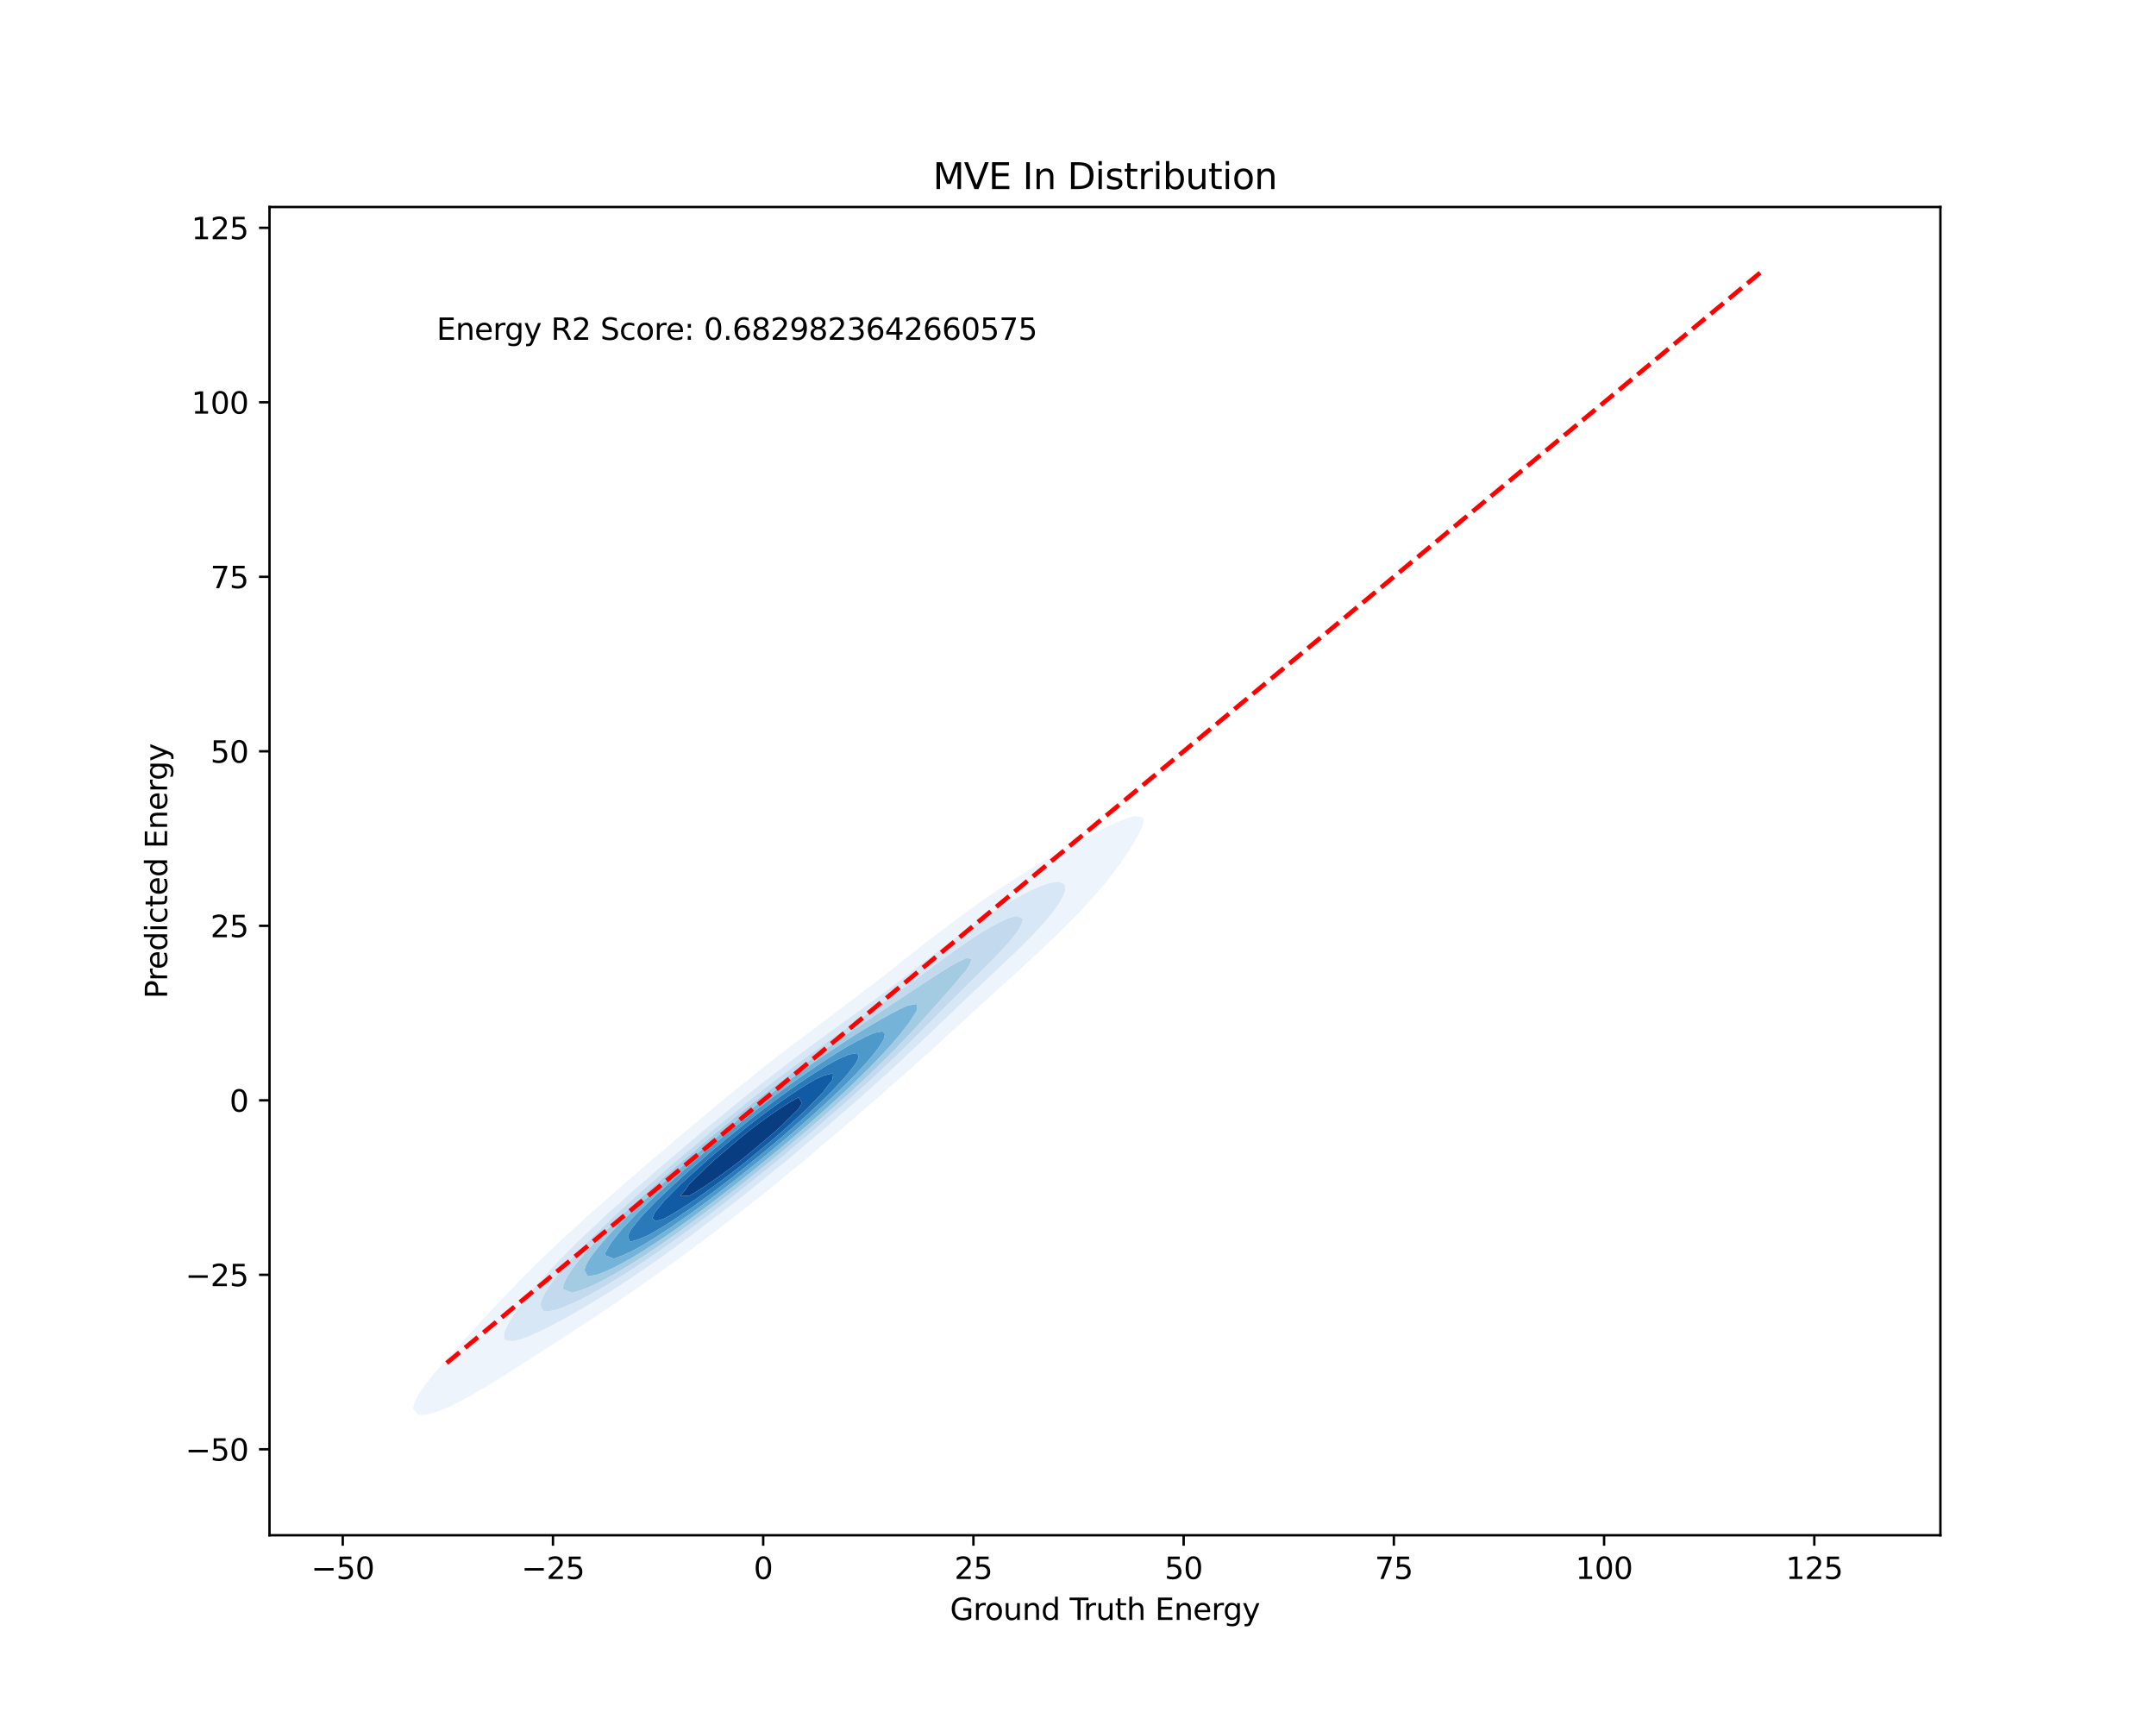 <?xml version="1.0" encoding="utf-8" standalone="no"?>
<!DOCTYPE svg PUBLIC "-//W3C//DTD SVG 1.1//EN"
  "http://www.w3.org/Graphics/SVG/1.1/DTD/svg11.dtd">
<svg xmlns:xlink="http://www.w3.org/1999/xlink" width="720pt" height="576pt" viewBox="0 0 720 576" xmlns="http://www.w3.org/2000/svg" version="1.1">
 <defs>
  <style type="text/css">*{stroke-linejoin: round; stroke-linecap: butt}</style>
 </defs>
 <g id="figure_1">
  <g id="patch_1">
   <path d="M 0 576 
L 720 576 
L 720 0 
L 0 0 
z
" style="fill: #ffffff"/>
  </g>
  <g id="axes_1">
   <g id="patch_2">
    <path d="M 90 512.64 
L 648 512.64 
L 648 69.12 
L 90 69.12 
z
" style="fill: #ffffff"/>
   </g>
   <g id="QuadContourSet_1">
    <path d="M 140.472 472.511 
L 142.75 472.237 
L 143.276 472.183 
L 146.08 471.316 
L 148.584 470.313 
L 148.884 470.206 
L 151.688 468.918 
L 152.671 468.389 
L 154.492 467.492 
L 156.316 466.465 
L 157.296 465.957 
L 159.717 464.542 
L 160.101 464.334 
L 162.905 462.649 
L 162.954 462.618 
L 165.709 460.947 
L 166.097 460.694 
L 168.513 459.205 
L 169.175 458.77 
L 171.317 457.437 
L 172.211 456.846 
L 174.121 455.651 
L 175.221 454.922 
L 176.925 453.854 
L 178.217 452.998 
L 179.729 452.051 
L 181.204 451.074 
L 182.533 450.243 
L 184.184 449.15 
L 185.337 448.43 
L 187.157 447.226 
L 188.141 446.611 
L 190.119 445.302 
L 190.945 444.785 
L 193.067 443.378 
L 193.749 442.949 
L 195.997 441.454 
L 196.553 441.102 
L 198.905 439.53 
L 199.357 439.241 
L 201.79 437.606 
L 202.161 437.366 
L 204.65 435.682 
L 204.965 435.476 
L 207.484 433.759 
L 207.769 433.569 
L 210.294 431.835 
L 210.573 431.646 
L 213.078 429.911 
L 213.377 429.705 
L 215.838 427.987 
L 216.181 427.747 
L 218.574 426.063 
L 218.985 425.772 
L 221.287 424.139 
L 221.789 423.778 
L 223.977 422.215 
L 224.593 421.765 
L 226.643 420.291 
L 227.397 419.732 
L 229.284 418.367 
L 230.201 417.679 
L 231.9 416.443 
L 233.005 415.603 
L 234.486 414.519 
L 235.809 413.502 
L 237.042 412.595 
L 238.613 411.373 
L 239.563 410.671 
L 241.417 409.213 
L 242.044 408.747 
L 244.221 407.016 
L 244.479 406.823 
L 246.932 404.899 
L 247.025 404.824 
L 249.465 402.976 
L 249.829 402.678 
L 251.963 401.052 
L 252.633 400.498 
L 254.42 399.128 
L 255.437 398.277 
L 256.828 397.204 
L 258.241 396.008 
L 259.178 395.28 
L 261.045 393.681 
L 261.461 393.356 
L 263.745 391.432 
L 263.849 391.342 
L 266.167 389.508 
L 266.653 389.083 
L 268.537 387.584 
L 269.457 386.772 
L 270.848 385.66 
L 272.261 384.4 
L 273.089 383.736 
L 275.065 381.957 
L 275.245 381.812 
L 277.558 379.888 
L 277.869 379.607 
L 279.899 377.964 
L 280.673 377.261 
L 282.178 376.04 
L 283.477 374.852 
L 284.384 374.116 
L 286.281 372.371 
L 286.501 372.193 
L 288.769 370.269 
L 289.085 369.977 
L 291.077 368.345 
L 291.889 367.59 
L 293.315 366.421 
L 294.693 365.133 
L 295.469 364.497 
L 297.497 362.591 
L 297.52 362.573 
L 299.823 360.649 
L 300.302 360.195 
L 302.066 358.725 
L 303.106 357.733 
L 304.223 356.801 
L 305.91 355.183 
L 306.276 354.877 
L 308.42 352.953 
L 308.714 352.668 
L 310.644 351.029 
L 311.518 350.179 
L 312.783 349.105 
L 314.322 347.603 
L 314.819 347.181 
L 316.894 345.257 
L 317.126 345.03 
L 319.097 343.333 
L 319.93 342.516 
L 321.22 341.41 
L 322.734 339.928 
L 323.251 339.486 
L 325.315 337.562 
L 325.538 337.344 
L 327.514 335.638 
L 328.342 334.833 
L 329.644 333.714 
L 331.146 332.257 
L 331.692 331.79 
L 333.756 329.866 
L 333.95 329.679 
L 335.962 327.942 
L 336.754 327.178 
L 338.101 326.018 
L 339.558 324.607 
L 340.154 324.094 
L 342.194 322.17 
L 342.362 322.007 
L 344.377 320.246 
L 345.166 319.47 
L 346.476 318.322 
L 347.97 316.835 
L 348.466 316.398 
L 350.476 314.474 
L 350.774 314.17 
L 352.563 312.55 
L 353.578 311.494 
L 354.53 310.627 
L 356.353 308.703 
L 356.382 308.672 
L 358.369 306.779 
L 359.186 305.871 
L 360.244 304.855 
L 361.95 302.931 
L 361.99 302.884 
L 363.829 301.007 
L 364.794 299.844 
L 365.534 299.083 
L 367.173 297.159 
L 367.598 296.606 
L 368.835 295.235 
L 370.31 293.311 
L 370.402 293.181 
L 371.881 291.387 
L 373.206 289.52 
L 373.253 289.463 
L 374.686 287.539 
L 375.963 285.615 
L 376.01 285.536 
L 377.249 283.691 
L 378.426 281.767 
L 378.814 281.059 
L 379.553 279.844 
L 380.541 277.92 
L 381.465 275.996 
L 381.618 275.392 
L 381.961 274.072 
L 381.618 272.883 
L 378.814 272.483 
L 376.01 273.339 
L 374.297 274.072 
L 373.206 274.463 
L 370.402 275.728 
L 369.904 275.996 
L 367.598 277.078 
L 366.025 277.92 
L 364.794 278.494 
L 362.268 279.844 
L 361.99 279.973 
L 359.186 281.46 
L 358.664 281.767 
L 356.382 282.976 
L 355.172 283.691 
L 353.578 284.544 
L 351.782 285.615 
L 350.774 286.163 
L 348.497 287.539 
L 347.97 287.832 
L 345.313 289.463 
L 345.166 289.547 
L 342.362 291.274 
L 342.189 291.387 
L 339.558 293.023 
L 339.123 293.311 
L 336.754 294.822 
L 336.14 295.235 
L 333.95 296.67 
L 333.233 297.159 
L 331.146 298.564 
L 330.398 299.083 
L 328.342 300.504 
L 327.628 301.007 
L 325.538 302.489 
L 324.92 302.931 
L 322.734 304.521 
L 322.274 304.855 
L 319.93 306.6 
L 319.687 306.779 
L 317.149 308.703 
L 317.126 308.72 
L 314.568 310.627 
L 314.322 310.817 
L 312.021 312.55 
L 311.518 312.946 
L 309.506 314.474 
L 308.714 315.107 
L 307.024 316.398 
L 305.91 317.297 
L 304.573 318.322 
L 303.106 319.513 
L 302.152 320.246 
L 300.302 321.752 
L 299.756 322.17 
L 297.497 324.006 
L 297.383 324.094 
L 294.904 326.018 
L 294.693 326.186 
L 292.383 327.942 
L 291.889 328.332 
L 289.858 329.866 
L 289.085 330.471 
L 287.326 331.79 
L 286.281 332.601 
L 284.787 333.714 
L 283.477 334.723 
L 282.242 335.638 
L 280.673 336.84 
L 279.694 337.562 
L 277.869 338.956 
L 277.149 339.486 
L 275.065 341.077 
L 274.613 341.41 
L 272.261 343.211 
L 272.095 343.333 
L 269.545 345.257 
L 269.457 345.324 
L 266.947 347.181 
L 266.653 347.408 
L 264.37 349.105 
L 263.849 349.512 
L 261.822 351.029 
L 261.045 351.642 
L 259.306 352.953 
L 258.241 353.806 
L 256.831 354.877 
L 255.437 356.009 
L 254.403 356.801 
L 252.633 358.26 
L 252.03 358.725 
L 249.829 360.567 
L 249.724 360.649 
L 247.291 362.573 
L 247.025 362.797 
L 244.855 364.497 
L 244.221 365.037 
L 242.465 366.421 
L 241.417 367.326 
L 240.13 368.345 
L 238.613 369.671 
L 237.862 370.269 
L 235.809 372.082 
L 235.671 372.193 
L 233.317 374.116 
L 233.005 374.392 
L 230.947 376.04 
L 230.201 376.705 
L 228.632 377.964 
L 227.397 379.073 
L 226.383 379.888 
L 224.593 381.505 
L 224.211 381.812 
L 221.976 383.736 
L 221.789 383.905 
L 219.619 385.66 
L 218.985 386.235 
L 217.318 387.584 
L 216.181 388.621 
L 215.086 389.508 
L 213.377 391.076 
L 212.938 391.432 
L 210.748 393.356 
L 210.573 393.518 
L 208.419 395.28 
L 207.769 395.883 
L 206.156 397.204 
L 204.965 398.319 
L 203.979 399.128 
L 202.161 400.843 
L 201.907 401.052 
L 199.693 402.976 
L 199.357 403.297 
L 197.442 404.899 
L 196.553 405.759 
L 195.284 406.823 
L 193.749 408.324 
L 193.246 408.747 
L 191.178 410.671 
L 190.945 410.905 
L 188.985 412.595 
L 188.141 413.449 
L 186.905 414.519 
L 185.337 416.125 
L 184.971 416.443 
L 182.93 418.367 
L 182.533 418.786 
L 180.852 420.291 
L 179.729 421.488 
L 178.919 422.215 
L 177.073 424.139 
L 176.925 424.303 
L 175.032 426.063 
L 174.121 427.073 
L 173.139 427.987 
L 171.39 429.911 
L 171.317 429.995 
L 169.411 431.835 
L 168.513 432.864 
L 167.583 433.759 
L 165.862 435.682 
L 165.709 435.863 
L 163.957 437.606 
L 162.905 438.835 
L 162.198 439.53 
L 160.457 441.454 
L 160.101 441.876 
L 158.62 443.378 
L 157.296 444.921 
L 156.914 445.302 
L 155.131 447.226 
L 154.492 447.977 
L 153.349 449.15 
L 151.688 451.07 
L 151.685 451.074 
L 149.881 452.998 
L 148.884 454.178 
L 148.176 454.922 
L 146.518 456.846 
L 146.08 457.393 
L 144.857 458.77 
L 143.323 460.694 
L 143.276 460.759 
L 141.823 462.618 
L 140.472 464.542 
L 140.472 464.542 
L 139.307 466.465 
L 138.418 468.389 
L 137.967 470.313 
L 139.455 472.237 
z
M 168.391 447.226 
L 168.313 445.302 
L 168.513 444.807 
L 169.055 443.378 
L 170.049 441.454 
L 171.202 439.53 
L 171.317 439.377 
L 172.506 437.606 
L 173.906 435.682 
L 174.121 435.427 
L 175.359 433.759 
L 176.925 431.864 
L 176.946 431.835 
L 178.49 429.911 
L 179.729 428.551 
L 180.182 427.987 
L 181.871 426.063 
L 182.533 425.389 
L 183.61 424.139 
L 185.337 422.383 
L 185.483 422.215 
L 187.259 420.291 
L 188.141 419.447 
L 189.137 418.367 
L 190.945 416.645 
L 191.133 416.443 
L 193.031 414.519 
L 193.749 413.867 
L 194.992 412.595 
L 196.553 411.185 
L 197.061 410.671 
L 199.156 408.747 
L 199.357 408.572 
L 201.148 406.823 
L 202.161 405.944 
L 203.243 404.899 
L 204.965 403.412 
L 205.422 402.976 
L 207.619 401.052 
L 207.769 400.925 
L 209.694 399.128 
L 210.573 398.389 
L 211.854 397.204 
L 213.377 395.927 
L 214.083 395.28 
L 216.181 393.526 
L 216.368 393.356 
L 218.558 391.432 
L 218.985 391.081 
L 220.731 389.508 
L 221.789 388.638 
L 222.968 387.584 
L 224.593 386.251 
L 225.259 385.66 
L 227.397 383.909 
L 227.593 383.736 
L 229.848 381.812 
L 230.201 381.526 
L 232.069 379.888 
L 233.005 379.131 
L 234.348 377.964 
L 235.809 376.787 
L 236.676 376.04 
L 238.613 374.486 
L 239.048 374.116 
L 241.417 372.224 
L 241.455 372.193 
L 243.739 370.269 
L 244.221 369.887 
L 246.063 368.345 
L 247.025 367.589 
L 248.438 366.421 
L 249.829 365.335 
L 250.857 364.497 
L 252.633 363.121 
L 253.315 362.573 
L 255.437 360.942 
L 255.807 360.649 
L 258.241 358.794 
L 258.329 358.725 
L 260.808 356.801 
L 261.045 356.622 
L 263.294 354.877 
L 263.849 354.461 
L 265.821 352.953 
L 266.653 352.334 
L 268.383 351.029 
L 269.457 350.236 
L 270.975 349.105 
L 272.261 348.161 
L 273.592 347.181 
L 275.065 346.106 
L 276.228 345.257 
L 277.869 344.065 
L 278.879 343.333 
L 280.673 342.033 
L 281.538 341.41 
L 283.477 340.004 
L 284.199 339.486 
L 286.281 337.974 
L 286.854 337.562 
L 289.085 335.936 
L 289.498 335.638 
L 291.889 333.886 
L 292.126 333.714 
L 294.693 331.819 
L 294.733 331.79 
L 297.279 329.866 
L 297.497 329.701 
L 299.798 327.942 
L 300.302 327.559 
L 302.304 326.018 
L 303.106 325.405 
L 304.803 324.094 
L 305.91 323.245 
L 307.301 322.17 
L 308.714 321.086 
L 309.806 320.246 
L 311.518 318.938 
L 312.325 318.322 
L 314.322 316.808 
L 314.867 316.398 
L 317.126 314.706 
L 317.44 314.474 
L 319.93 312.639 
L 320.053 312.55 
L 322.716 310.627 
L 322.734 310.613 
L 325.439 308.703 
L 325.538 308.633 
L 328.251 306.779 
L 328.342 306.715 
L 331.146 304.867 
L 331.166 304.855 
L 333.95 303.083 
L 334.213 302.931 
L 336.754 301.381 
L 337.439 301.007 
L 339.558 299.773 
L 340.902 299.083 
L 342.362 298.275 
L 344.687 297.159 
L 345.166 296.908 
L 347.97 295.73 
L 349.537 295.235 
L 350.774 294.793 
L 353.578 294.403 
L 355.506 295.235 
L 355.78 297.159 
L 355.088 299.083 
L 354.074 301.007 
L 353.578 301.71 
L 352.774 302.931 
L 351.348 304.855 
L 350.774 305.523 
L 349.771 306.779 
L 348.093 308.703 
L 347.97 308.83 
L 346.361 310.627 
L 345.166 311.848 
L 344.521 312.55 
L 342.631 314.474 
L 342.362 314.731 
L 340.727 316.398 
L 339.558 317.505 
L 338.743 318.322 
L 336.754 320.196 
L 336.704 320.246 
L 334.725 322.17 
L 333.95 322.876 
L 332.693 324.094 
L 331.146 325.508 
L 330.619 326.018 
L 328.553 327.942 
L 328.342 328.132 
L 326.552 329.866 
L 325.538 330.787 
L 324.51 331.79 
L 322.734 333.42 
L 322.436 333.714 
L 320.434 335.638 
L 319.93 336.096 
L 318.453 337.562 
L 317.126 338.779 
L 316.421 339.486 
L 314.348 341.41 
L 314.322 341.434 
L 312.422 343.333 
L 311.518 344.154 
L 310.419 345.257 
L 308.714 346.812 
L 308.347 347.181 
L 306.322 349.105 
L 305.91 349.472 
L 304.336 351.029 
L 303.106 352.123 
L 302.265 352.953 
L 300.302 354.699 
L 300.12 354.877 
L 298.082 356.801 
L 297.497 357.306 
L 296.022 358.725 
L 294.693 359.872 
L 293.88 360.649 
L 291.889 362.365 
L 291.67 362.573 
L 289.547 364.497 
L 289.085 364.885 
L 287.435 366.421 
L 286.281 367.391 
L 285.249 368.345 
L 283.477 369.83 
L 282.999 370.269 
L 280.709 372.193 
L 280.673 372.222 
L 278.58 374.116 
L 277.869 374.702 
L 276.378 376.04 
L 275.065 377.118 
L 274.114 377.964 
L 272.261 379.481 
L 271.8 379.888 
L 269.457 381.799 
L 269.442 381.812 
L 267.239 383.736 
L 266.653 384.208 
L 264.978 385.66 
L 263.849 386.565 
L 262.663 387.584 
L 261.045 388.875 
L 260.3 389.508 
L 258.241 391.143 
L 257.897 391.432 
L 255.471 393.356 
L 255.437 393.383 
L 253.162 395.28 
L 252.633 395.692 
L 250.799 397.204 
L 249.829 397.955 
L 248.39 399.128 
L 247.025 400.179 
L 245.941 401.052 
L 244.221 402.367 
L 243.456 402.976 
L 241.417 404.524 
L 240.939 404.899 
L 238.613 406.654 
L 238.394 406.823 
L 235.829 408.747 
L 235.809 408.762 
L 233.32 410.671 
L 233.005 410.904 
L 230.769 412.595 
L 230.201 413.011 
L 228.177 414.519 
L 227.397 415.086 
L 225.545 416.443 
L 224.593 417.129 
L 222.874 418.367 
L 221.789 419.141 
L 220.162 420.291 
L 218.985 421.122 
L 217.408 422.215 
L 216.181 423.071 
L 214.608 424.139 
L 213.377 424.987 
L 211.758 426.063 
L 210.573 426.869 
L 208.854 427.987 
L 207.769 428.715 
L 205.889 429.911 
L 204.965 430.522 
L 202.856 431.835 
L 202.161 432.288 
L 199.746 433.759 
L 199.357 434.009 
L 196.553 435.682 
L 196.553 435.682 
L 193.749 437.36 
L 193.29 437.606 
L 190.945 438.984 
L 189.906 439.53 
L 188.141 440.55 
L 186.383 441.454 
L 185.337 442.05 
L 182.706 443.378 
L 182.533 443.475 
L 179.729 444.832 
L 178.572 445.302 
L 176.925 446.072 
L 174.121 447.154 
L 173.772 447.226 
L 171.317 447.843 
L 168.513 447.379 
z
" clip-path="url(#p15006e9a5c)" style="fill: #edf4fc"/>
    <path d="M 168.513 447.379 
L 171.317 447.843 
L 173.772 447.226 
L 174.121 447.154 
L 176.925 446.072 
L 178.572 445.302 
L 179.729 444.832 
L 182.533 443.475 
L 182.706 443.378 
L 185.337 442.05 
L 186.383 441.454 
L 188.141 440.55 
L 189.906 439.53 
L 190.945 438.984 
L 193.29 437.606 
L 193.749 437.36 
L 196.553 435.682 
L 196.553 435.682 
L 199.357 434.009 
L 199.746 433.759 
L 202.161 432.288 
L 202.856 431.835 
L 204.965 430.522 
L 205.889 429.911 
L 207.769 428.715 
L 208.854 427.987 
L 210.573 426.869 
L 211.758 426.063 
L 213.377 424.987 
L 214.608 424.139 
L 216.181 423.071 
L 217.408 422.215 
L 218.985 421.122 
L 220.162 420.291 
L 221.789 419.141 
L 222.874 418.367 
L 224.593 417.129 
L 225.545 416.443 
L 227.397 415.086 
L 228.177 414.519 
L 230.201 413.011 
L 230.769 412.595 
L 233.005 410.904 
L 233.32 410.671 
L 235.809 408.762 
L 235.829 408.747 
L 238.394 406.823 
L 238.613 406.654 
L 240.939 404.899 
L 241.417 404.524 
L 243.456 402.976 
L 244.221 402.367 
L 245.941 401.052 
L 247.025 400.179 
L 248.39 399.128 
L 249.829 397.955 
L 250.799 397.204 
L 252.633 395.692 
L 253.162 395.28 
L 255.437 393.383 
L 255.471 393.356 
L 257.897 391.432 
L 258.241 391.143 
L 260.3 389.508 
L 261.045 388.875 
L 262.663 387.584 
L 263.849 386.565 
L 264.978 385.66 
L 266.653 384.208 
L 267.239 383.736 
L 269.442 381.812 
L 269.457 381.799 
L 271.8 379.888 
L 272.261 379.481 
L 274.114 377.964 
L 275.065 377.118 
L 276.378 376.04 
L 277.869 374.702 
L 278.58 374.116 
L 280.673 372.222 
L 280.709 372.193 
L 282.999 370.269 
L 283.477 369.83 
L 285.249 368.345 
L 286.281 367.391 
L 287.435 366.421 
L 289.085 364.885 
L 289.547 364.497 
L 291.67 362.573 
L 291.889 362.365 
L 293.88 360.649 
L 294.693 359.872 
L 296.022 358.725 
L 297.497 357.306 
L 298.082 356.801 
L 300.12 354.877 
L 300.302 354.699 
L 302.265 352.953 
L 303.106 352.123 
L 304.336 351.029 
L 305.91 349.472 
L 306.322 349.105 
L 308.347 347.181 
L 308.714 346.812 
L 310.419 345.257 
L 311.518 344.154 
L 312.422 343.333 
L 314.322 341.434 
L 314.348 341.41 
L 316.421 339.486 
L 317.126 338.779 
L 318.453 337.562 
L 319.93 336.096 
L 320.434 335.638 
L 322.436 333.714 
L 322.734 333.42 
L 324.51 331.79 
L 325.538 330.787 
L 326.552 329.866 
L 328.342 328.132 
L 328.553 327.942 
L 330.619 326.018 
L 331.146 325.508 
L 332.693 324.094 
L 333.95 322.876 
L 334.725 322.17 
L 336.704 320.246 
L 336.754 320.196 
L 338.743 318.322 
L 339.558 317.505 
L 340.727 316.398 
L 342.362 314.731 
L 342.631 314.474 
L 344.521 312.55 
L 345.166 311.848 
L 346.361 310.627 
L 347.97 308.83 
L 348.093 308.703 
L 349.771 306.779 
L 350.774 305.523 
L 351.348 304.855 
L 352.774 302.931 
L 353.578 301.71 
L 354.074 301.007 
L 355.088 299.083 
L 355.78 297.159 
L 355.506 295.235 
L 353.578 294.403 
L 350.774 294.793 
L 349.537 295.235 
L 347.97 295.73 
L 345.166 296.908 
L 344.687 297.159 
L 342.362 298.275 
L 340.902 299.083 
L 339.558 299.773 
L 337.439 301.007 
L 336.754 301.381 
L 334.213 302.931 
L 333.95 303.083 
L 331.166 304.855 
L 331.146 304.867 
L 328.342 306.715 
L 328.251 306.779 
L 325.538 308.633 
L 325.439 308.703 
L 322.734 310.613 
L 322.716 310.627 
L 320.053 312.55 
L 319.93 312.639 
L 317.44 314.474 
L 317.126 314.706 
L 314.867 316.398 
L 314.322 316.808 
L 312.325 318.322 
L 311.518 318.938 
L 309.806 320.246 
L 308.714 321.086 
L 307.301 322.17 
L 305.91 323.245 
L 304.803 324.094 
L 303.106 325.405 
L 302.304 326.018 
L 300.302 327.559 
L 299.798 327.942 
L 297.497 329.701 
L 297.279 329.866 
L 294.733 331.79 
L 294.693 331.819 
L 292.126 333.714 
L 291.889 333.886 
L 289.498 335.638 
L 289.085 335.936 
L 286.854 337.562 
L 286.281 337.974 
L 284.199 339.486 
L 283.477 340.004 
L 281.538 341.41 
L 280.673 342.033 
L 278.879 343.333 
L 277.869 344.065 
L 276.228 345.257 
L 275.065 346.106 
L 273.592 347.181 
L 272.261 348.161 
L 270.975 349.105 
L 269.457 350.236 
L 268.383 351.029 
L 266.653 352.334 
L 265.821 352.953 
L 263.849 354.461 
L 263.294 354.877 
L 261.045 356.622 
L 260.808 356.801 
L 258.329 358.725 
L 258.241 358.794 
L 255.807 360.649 
L 255.437 360.942 
L 253.315 362.573 
L 252.633 363.121 
L 250.857 364.497 
L 249.829 365.335 
L 248.438 366.421 
L 247.025 367.589 
L 246.063 368.345 
L 244.221 369.887 
L 243.739 370.269 
L 241.455 372.193 
L 241.417 372.224 
L 239.048 374.116 
L 238.613 374.486 
L 236.676 376.04 
L 235.809 376.787 
L 234.348 377.964 
L 233.005 379.131 
L 232.069 379.888 
L 230.201 381.526 
L 229.848 381.812 
L 227.593 383.736 
L 227.397 383.909 
L 225.259 385.66 
L 224.593 386.251 
L 222.968 387.584 
L 221.789 388.638 
L 220.731 389.508 
L 218.985 391.081 
L 218.558 391.432 
L 216.368 393.356 
L 216.181 393.526 
L 214.083 395.28 
L 213.377 395.927 
L 211.854 397.204 
L 210.573 398.389 
L 209.694 399.128 
L 207.769 400.925 
L 207.619 401.052 
L 205.422 402.976 
L 204.965 403.412 
L 203.243 404.899 
L 202.161 405.944 
L 201.148 406.823 
L 199.357 408.572 
L 199.156 408.747 
L 197.061 410.671 
L 196.553 411.185 
L 194.992 412.595 
L 193.749 413.867 
L 193.031 414.519 
L 191.133 416.443 
L 190.945 416.645 
L 189.137 418.367 
L 188.141 419.447 
L 187.259 420.291 
L 185.483 422.215 
L 185.337 422.383 
L 183.61 424.139 
L 182.533 425.389 
L 181.871 426.063 
L 180.182 427.987 
L 179.729 428.551 
L 178.49 429.911 
L 176.946 431.835 
L 176.925 431.864 
L 175.359 433.759 
L 174.121 435.427 
L 173.906 435.682 
L 172.506 437.606 
L 171.317 439.377 
L 171.202 439.53 
L 170.049 441.454 
L 169.055 443.378 
L 168.513 444.807 
L 168.313 445.302 
L 168.391 447.226 
z
M 181.325 437.606 
L 180.404 435.682 
L 180.986 433.759 
L 181.922 431.835 
L 182.533 430.907 
L 183.138 429.911 
L 184.477 427.987 
L 185.337 426.915 
L 185.96 426.063 
L 187.513 424.139 
L 188.141 423.449 
L 189.157 422.215 
L 190.91 420.291 
L 190.945 420.256 
L 192.634 418.367 
L 193.749 417.248 
L 194.479 416.443 
L 196.392 414.519 
L 196.553 414.368 
L 198.26 412.595 
L 199.357 411.569 
L 200.234 410.671 
L 202.161 408.88 
L 202.292 408.747 
L 204.275 406.823 
L 204.965 406.21 
L 206.319 404.899 
L 207.769 403.617 
L 208.44 402.976 
L 210.573 401.099 
L 210.623 401.052 
L 212.699 399.128 
L 213.377 398.549 
L 214.836 397.204 
L 216.181 396.059 
L 217.035 395.28 
L 218.985 393.625 
L 219.283 393.356 
L 221.496 391.432 
L 221.789 391.188 
L 223.669 389.508 
L 224.593 388.741 
L 225.899 387.584 
L 227.397 386.343 
L 228.174 385.66 
L 230.201 383.986 
L 230.488 383.736 
L 232.775 381.812 
L 233.005 381.625 
L 235.012 379.888 
L 235.809 379.242 
L 237.301 377.964 
L 238.613 376.904 
L 239.633 376.04 
L 241.417 374.607 
L 242.003 374.116 
L 244.221 372.345 
L 244.406 372.193 
L 246.775 370.269 
L 247.025 370.072 
L 249.132 368.345 
L 249.829 367.799 
L 251.535 366.421 
L 252.633 365.568 
L 253.98 364.497 
L 255.437 363.375 
L 256.462 362.573 
L 258.241 361.216 
L 258.978 360.649 
L 261.045 359.088 
L 261.525 358.725 
L 263.849 356.989 
L 264.102 356.801 
L 266.653 354.916 
L 266.706 354.877 
L 269.307 352.953 
L 269.457 352.843 
L 271.933 351.029 
L 272.261 350.79 
L 274.592 349.105 
L 275.065 348.762 
L 277.28 347.181 
L 277.869 346.758 
L 279.994 345.257 
L 280.673 344.771 
L 282.726 343.333 
L 283.477 342.797 
L 285.47 341.41 
L 286.281 340.831 
L 288.22 339.486 
L 289.085 338.867 
L 290.966 337.562 
L 291.889 336.9 
L 293.702 335.638 
L 294.693 334.923 
L 296.421 333.714 
L 297.497 332.931 
L 299.117 331.79 
L 300.302 330.921 
L 301.787 329.866 
L 303.106 328.891 
L 304.433 327.942 
L 305.91 326.842 
L 307.057 326.018 
L 308.714 324.779 
L 309.666 324.094 
L 311.518 322.709 
L 312.272 322.17 
L 314.322 320.644 
L 314.887 320.246 
L 317.126 318.601 
L 317.53 318.322 
L 319.93 316.594 
L 320.224 316.398 
L 322.734 314.645 
L 323.001 314.474 
L 325.538 312.773 
L 325.908 312.55 
L 328.342 311.002 
L 329.012 310.627 
L 331.146 309.355 
L 332.422 308.703 
L 333.95 307.864 
L 336.316 306.779 
L 336.754 306.561 
L 339.558 305.83 
L 341.606 306.779 
L 341.122 308.703 
L 340.077 310.627 
L 339.558 311.316 
L 338.617 312.55 
L 337.08 314.474 
L 336.754 314.829 
L 335.322 316.398 
L 333.95 317.884 
L 333.542 318.322 
L 331.69 320.246 
L 331.146 320.786 
L 329.767 322.17 
L 328.342 323.592 
L 327.841 324.094 
L 325.912 326.018 
L 325.538 326.378 
L 323.956 327.942 
L 322.734 329.136 
L 322.006 329.866 
L 320.08 331.79 
L 319.93 331.934 
L 318.164 333.714 
L 317.126 334.73 
L 316.243 335.638 
L 314.322 337.562 
L 314.322 337.562 
L 312.45 339.486 
L 311.518 340.393 
L 310.543 341.41 
L 308.714 343.217 
L 308.604 343.333 
L 306.725 345.257 
L 305.91 346.034 
L 304.798 347.181 
L 303.106 348.802 
L 302.813 349.105 
L 300.87 351.029 
L 300.302 351.552 
L 298.906 352.953 
L 297.497 354.25 
L 296.87 354.877 
L 294.794 356.801 
L 294.693 356.89 
L 292.803 358.725 
L 291.889 359.534 
L 290.732 360.649 
L 289.085 362.104 
L 288.594 362.573 
L 286.44 364.497 
L 286.281 364.633 
L 284.363 366.421 
L 283.477 367.178 
L 282.215 368.345 
L 280.673 369.659 
L 280.007 370.269 
L 277.869 372.085 
L 277.751 372.193 
L 275.583 374.116 
L 275.065 374.547 
L 273.39 376.04 
L 272.261 376.976 
L 271.141 377.964 
L 269.457 379.354 
L 268.846 379.888 
L 266.653 381.691 
L 266.512 381.812 
L 264.248 383.736 
L 263.849 384.059 
L 261.979 385.66 
L 261.045 386.412 
L 259.661 387.584 
L 258.241 388.721 
L 257.301 389.508 
L 255.437 390.992 
L 254.906 391.432 
L 252.633 393.231 
L 252.48 393.356 
L 250.094 395.28 
L 249.829 395.486 
L 247.714 397.204 
L 247.025 397.738 
L 245.292 399.128 
L 244.221 399.952 
L 242.833 401.052 
L 241.417 402.133 
L 240.339 402.976 
L 238.613 404.284 
L 237.813 404.899 
L 235.809 406.405 
L 235.257 406.823 
L 233.005 408.499 
L 232.671 408.747 
L 230.201 410.565 
L 230.056 410.671 
L 227.413 412.595 
L 227.397 412.607 
L 224.762 414.519 
L 224.593 414.641 
L 222.06 416.443 
L 221.789 416.636 
L 219.304 418.367 
L 218.985 418.591 
L 216.49 420.291 
L 216.181 420.505 
L 213.611 422.215 
L 213.377 422.374 
L 210.658 424.139 
L 210.573 424.196 
L 207.769 425.98 
L 207.628 426.063 
L 204.965 427.722 
L 204.498 427.987 
L 202.161 429.405 
L 201.236 429.911 
L 199.357 431.02 
L 197.81 431.835 
L 196.553 432.555 
L 194.181 433.759 
L 193.749 433.999 
L 190.945 435.333 
L 190.043 435.682 
L 188.141 436.519 
L 185.337 437.497 
L 184.581 437.606 
L 182.533 437.96 
z
" clip-path="url(#p15006e9a5c)" style="fill: #d8e7f5"/>
    <path d="M 182.533 437.96 
L 184.581 437.606 
L 185.337 437.497 
L 188.141 436.519 
L 190.043 435.682 
L 190.945 435.333 
L 193.749 433.999 
L 194.181 433.759 
L 196.553 432.555 
L 197.81 431.835 
L 199.357 431.02 
L 201.236 429.911 
L 202.161 429.405 
L 204.498 427.987 
L 204.965 427.722 
L 207.628 426.063 
L 207.769 425.98 
L 210.573 424.196 
L 210.658 424.139 
L 213.377 422.374 
L 213.611 422.215 
L 216.181 420.505 
L 216.49 420.291 
L 218.985 418.591 
L 219.304 418.367 
L 221.789 416.636 
L 222.06 416.443 
L 224.593 414.641 
L 224.762 414.519 
L 227.397 412.607 
L 227.413 412.595 
L 230.056 410.671 
L 230.201 410.565 
L 232.671 408.747 
L 233.005 408.499 
L 235.257 406.823 
L 235.809 406.405 
L 237.813 404.899 
L 238.613 404.284 
L 240.339 402.976 
L 241.417 402.133 
L 242.833 401.052 
L 244.221 399.952 
L 245.292 399.128 
L 247.025 397.738 
L 247.714 397.204 
L 249.829 395.486 
L 250.094 395.28 
L 252.48 393.356 
L 252.633 393.231 
L 254.906 391.432 
L 255.437 390.992 
L 257.301 389.508 
L 258.241 388.721 
L 259.661 387.584 
L 261.045 386.412 
L 261.979 385.66 
L 263.849 384.059 
L 264.248 383.736 
L 266.512 381.812 
L 266.653 381.691 
L 268.846 379.888 
L 269.457 379.354 
L 271.141 377.964 
L 272.261 376.976 
L 273.39 376.04 
L 275.065 374.547 
L 275.583 374.116 
L 277.751 372.193 
L 277.869 372.085 
L 280.007 370.269 
L 280.673 369.659 
L 282.215 368.345 
L 283.477 367.178 
L 284.363 366.421 
L 286.281 364.633 
L 286.44 364.497 
L 288.594 362.573 
L 289.085 362.104 
L 290.732 360.649 
L 291.889 359.534 
L 292.803 358.725 
L 294.693 356.89 
L 294.794 356.801 
L 296.87 354.877 
L 297.497 354.25 
L 298.906 352.953 
L 300.302 351.552 
L 300.87 351.029 
L 302.813 349.105 
L 303.106 348.802 
L 304.798 347.181 
L 305.91 346.034 
L 306.725 345.257 
L 308.604 343.333 
L 308.714 343.217 
L 310.543 341.41 
L 311.518 340.393 
L 312.45 339.486 
L 314.322 337.562 
L 314.322 337.562 
L 316.243 335.638 
L 317.126 334.73 
L 318.164 333.714 
L 319.93 331.934 
L 320.08 331.79 
L 322.006 329.866 
L 322.734 329.136 
L 323.956 327.942 
L 325.538 326.378 
L 325.912 326.018 
L 327.841 324.094 
L 328.342 323.592 
L 329.767 322.17 
L 331.146 320.786 
L 331.69 320.246 
L 333.542 318.322 
L 333.95 317.884 
L 335.322 316.398 
L 336.754 314.829 
L 337.08 314.474 
L 338.617 312.55 
L 339.558 311.316 
L 340.077 310.627 
L 341.122 308.703 
L 341.606 306.779 
L 339.558 305.83 
L 336.754 306.561 
L 336.316 306.779 
L 333.95 307.864 
L 332.422 308.703 
L 331.146 309.355 
L 329.012 310.627 
L 328.342 311.002 
L 325.908 312.55 
L 325.538 312.773 
L 323.001 314.474 
L 322.734 314.645 
L 320.224 316.398 
L 319.93 316.594 
L 317.53 318.322 
L 317.126 318.601 
L 314.887 320.246 
L 314.322 320.644 
L 312.272 322.17 
L 311.518 322.709 
L 309.666 324.094 
L 308.714 324.779 
L 307.057 326.018 
L 305.91 326.842 
L 304.433 327.942 
L 303.106 328.891 
L 301.787 329.866 
L 300.302 330.921 
L 299.117 331.79 
L 297.497 332.931 
L 296.421 333.714 
L 294.693 334.923 
L 293.702 335.638 
L 291.889 336.9 
L 290.966 337.562 
L 289.085 338.867 
L 288.22 339.486 
L 286.281 340.831 
L 285.47 341.41 
L 283.477 342.797 
L 282.726 343.333 
L 280.673 344.771 
L 279.994 345.257 
L 277.869 346.758 
L 277.28 347.181 
L 275.065 348.762 
L 274.592 349.105 
L 272.261 350.79 
L 271.933 351.029 
L 269.457 352.843 
L 269.307 352.953 
L 266.706 354.877 
L 266.653 354.916 
L 264.102 356.801 
L 263.849 356.989 
L 261.525 358.725 
L 261.045 359.088 
L 258.978 360.649 
L 258.241 361.216 
L 256.462 362.573 
L 255.437 363.375 
L 253.98 364.497 
L 252.633 365.568 
L 251.535 366.421 
L 249.829 367.799 
L 249.132 368.345 
L 247.025 370.072 
L 246.775 370.269 
L 244.406 372.193 
L 244.221 372.345 
L 242.003 374.116 
L 241.417 374.607 
L 239.633 376.04 
L 238.613 376.904 
L 237.301 377.964 
L 235.809 379.242 
L 235.012 379.888 
L 233.005 381.625 
L 232.775 381.812 
L 230.488 383.736 
L 230.201 383.986 
L 228.174 385.66 
L 227.397 386.343 
L 225.899 387.584 
L 224.593 388.741 
L 223.669 389.508 
L 221.789 391.188 
L 221.496 391.432 
L 219.283 393.356 
L 218.985 393.625 
L 217.035 395.28 
L 216.181 396.059 
L 214.836 397.204 
L 213.377 398.549 
L 212.699 399.128 
L 210.623 401.052 
L 210.573 401.099 
L 208.44 402.976 
L 207.769 403.617 
L 206.319 404.899 
L 204.965 406.21 
L 204.275 406.823 
L 202.292 408.747 
L 202.161 408.88 
L 200.234 410.671 
L 199.357 411.569 
L 198.26 412.595 
L 196.553 414.368 
L 196.392 414.519 
L 194.479 416.443 
L 193.749 417.248 
L 192.634 418.367 
L 190.945 420.256 
L 190.91 420.291 
L 189.157 422.215 
L 188.141 423.449 
L 187.513 424.139 
L 185.96 426.063 
L 185.337 426.915 
L 184.477 427.987 
L 183.138 429.911 
L 182.533 430.907 
L 181.922 431.835 
L 180.986 433.759 
L 180.404 435.682 
L 181.325 437.606 
z
M 187.984 429.911 
L 188.141 429.403 
L 188.568 427.987 
L 189.582 426.063 
L 190.782 424.139 
L 190.945 423.935 
L 192.22 422.215 
L 193.749 420.292 
L 193.749 420.291 
L 195.377 418.367 
L 196.553 417.09 
L 197.108 416.443 
L 198.886 414.519 
L 199.357 414.053 
L 200.722 412.595 
L 202.161 411.181 
L 202.646 410.671 
L 204.591 408.747 
L 204.965 408.402 
L 206.555 406.823 
L 207.769 405.71 
L 208.597 404.899 
L 210.573 403.098 
L 210.7 402.976 
L 212.754 401.052 
L 213.377 400.506 
L 214.855 399.128 
L 216.181 397.972 
L 217.015 397.204 
L 218.985 395.493 
L 219.219 395.28 
L 221.386 393.356 
L 221.789 393.015 
L 223.557 391.432 
L 224.593 390.558 
L 225.776 389.508 
L 227.397 388.145 
L 228.036 387.584 
L 230.201 385.77 
L 230.327 385.66 
L 232.561 383.736 
L 233.005 383.371 
L 234.812 381.812 
L 235.809 380.995 
L 237.107 379.888 
L 238.613 378.66 
L 239.438 377.964 
L 241.417 376.36 
L 241.801 376.04 
L 244.185 374.116 
L 244.221 374.087 
L 246.517 372.193 
L 247.025 371.79 
L 248.895 370.269 
L 249.829 369.534 
L 251.315 368.345 
L 252.633 367.318 
L 253.773 366.421 
L 255.437 365.137 
L 256.265 364.497 
L 258.241 362.99 
L 258.79 362.573 
L 261.045 360.874 
L 261.347 360.649 
L 263.849 358.787 
L 263.935 358.725 
L 266.538 356.801 
L 266.653 356.716 
L 269.171 354.877 
L 269.457 354.668 
L 271.846 352.953 
L 272.261 352.653 
L 274.562 351.029 
L 275.065 350.669 
L 277.316 349.105 
L 277.869 348.713 
L 280.108 347.181 
L 280.673 346.784 
L 282.933 345.257 
L 283.477 344.877 
L 285.788 343.333 
L 286.281 342.991 
L 288.667 341.41 
L 289.085 341.12 
L 291.564 339.486 
L 291.889 339.26 
L 294.471 337.562 
L 294.693 337.407 
L 297.38 335.638 
L 297.497 335.556 
L 300.285 333.714 
L 300.302 333.702 
L 303.106 331.848 
L 303.204 331.79 
L 305.91 329.994 
L 306.126 329.866 
L 308.714 328.143 
L 309.057 327.942 
L 311.518 326.307 
L 312.021 326.018 
L 314.322 324.508 
L 315.069 324.094 
L 317.126 322.781 
L 318.303 322.17 
L 319.93 321.188 
L 321.953 320.246 
L 322.734 319.819 
L 324.488 320.246 
L 323.762 322.17 
L 322.734 323.858 
L 322.567 324.094 
L 320.893 326.018 
L 319.93 327.203 
L 319.291 327.942 
L 317.658 329.866 
L 317.126 330.462 
L 315.925 331.79 
L 314.322 333.702 
L 314.311 333.714 
L 312.548 335.638 
L 311.518 336.784 
L 310.831 337.562 
L 309.125 339.486 
L 308.714 339.919 
L 307.36 341.41 
L 305.91 342.978 
L 305.594 343.333 
L 303.812 345.257 
L 303.106 345.975 
L 301.986 347.181 
L 300.302 348.911 
L 300.122 349.105 
L 298.264 351.029 
L 297.497 351.769 
L 296.352 352.953 
L 294.693 354.558 
L 294.384 354.877 
L 292.428 356.801 
L 291.889 357.296 
L 290.441 358.725 
L 289.085 359.968 
L 288.389 360.649 
L 286.287 362.573 
L 286.281 362.578 
L 284.253 364.497 
L 283.477 365.178 
L 282.151 366.421 
L 280.673 367.714 
L 279.993 368.345 
L 277.869 370.196 
L 277.79 370.269 
L 275.652 372.193 
L 275.065 372.69 
L 273.473 374.116 
L 272.261 375.138 
L 271.243 376.04 
L 269.457 377.539 
L 268.971 377.964 
L 266.669 379.888 
L 266.653 379.901 
L 264.442 381.812 
L 263.849 382.297 
L 262.166 383.736 
L 261.045 384.648 
L 259.847 385.66 
L 258.241 386.959 
L 257.492 387.584 
L 255.437 389.236 
L 255.107 389.508 
L 252.712 391.432 
L 252.633 391.494 
L 250.357 393.356 
L 249.829 393.771 
L 247.962 395.28 
L 247.025 396.011 
L 245.53 397.204 
L 244.221 398.218 
L 243.064 399.128 
L 241.417 400.393 
L 240.567 401.052 
L 238.613 402.539 
L 238.04 402.976 
L 235.809 404.657 
L 235.485 404.899 
L 233.005 406.746 
L 232.9 406.823 
L 230.297 408.747 
L 230.201 408.818 
L 227.664 410.671 
L 227.397 410.866 
L 224.981 412.595 
L 224.593 412.873 
L 222.242 414.519 
L 221.789 414.84 
L 219.442 416.443 
L 218.985 416.761 
L 216.572 418.367 
L 216.181 418.634 
L 213.621 420.291 
L 213.377 420.454 
L 210.573 422.215 
L 210.573 422.215 
L 207.769 423.926 
L 207.381 424.139 
L 204.965 425.561 
L 204.005 426.063 
L 202.161 427.106 
L 200.387 427.987 
L 199.357 428.545 
L 196.553 429.85 
L 196.371 429.911 
L 193.749 430.905 
L 190.945 431.649 
L 188.141 430.493 
z
" clip-path="url(#p15006e9a5c)" style="fill: #c3daee"/>
    <path d="M 188.141 430.493 
L 190.945 431.649 
L 193.749 430.905 
L 196.371 429.911 
L 196.553 429.85 
L 199.357 428.545 
L 200.387 427.987 
L 202.161 427.106 
L 204.005 426.063 
L 204.965 425.561 
L 207.381 424.139 
L 207.769 423.926 
L 210.573 422.215 
L 210.573 422.215 
L 213.377 420.454 
L 213.621 420.291 
L 216.181 418.634 
L 216.572 418.367 
L 218.985 416.761 
L 219.442 416.443 
L 221.789 414.84 
L 222.242 414.519 
L 224.593 412.873 
L 224.981 412.595 
L 227.397 410.866 
L 227.664 410.671 
L 230.201 408.818 
L 230.297 408.747 
L 232.9 406.823 
L 233.005 406.746 
L 235.485 404.899 
L 235.809 404.657 
L 238.04 402.976 
L 238.613 402.539 
L 240.567 401.052 
L 241.417 400.393 
L 243.064 399.128 
L 244.221 398.218 
L 245.53 397.204 
L 247.025 396.011 
L 247.962 395.28 
L 249.829 393.771 
L 250.357 393.356 
L 252.633 391.494 
L 252.712 391.432 
L 255.107 389.508 
L 255.437 389.236 
L 257.492 387.584 
L 258.241 386.959 
L 259.847 385.66 
L 261.045 384.648 
L 262.166 383.736 
L 263.849 382.297 
L 264.442 381.812 
L 266.653 379.901 
L 266.669 379.888 
L 268.971 377.964 
L 269.457 377.539 
L 271.243 376.04 
L 272.261 375.138 
L 273.473 374.116 
L 275.065 372.69 
L 275.652 372.193 
L 277.79 370.269 
L 277.869 370.196 
L 279.993 368.345 
L 280.673 367.714 
L 282.151 366.421 
L 283.477 365.178 
L 284.253 364.497 
L 286.281 362.578 
L 286.287 362.573 
L 288.389 360.649 
L 289.085 359.968 
L 290.441 358.725 
L 291.889 357.296 
L 292.428 356.801 
L 294.384 354.877 
L 294.693 354.558 
L 296.352 352.953 
L 297.497 351.769 
L 298.264 351.029 
L 300.122 349.105 
L 300.302 348.911 
L 301.986 347.181 
L 303.106 345.975 
L 303.812 345.257 
L 305.594 343.333 
L 305.91 342.978 
L 307.36 341.41 
L 308.714 339.919 
L 309.125 339.486 
L 310.831 337.562 
L 311.518 336.784 
L 312.548 335.638 
L 314.311 333.714 
L 314.322 333.702 
L 315.925 331.79 
L 317.126 330.462 
L 317.658 329.866 
L 319.291 327.942 
L 319.93 327.203 
L 320.893 326.018 
L 322.567 324.094 
L 322.734 323.858 
L 323.762 322.17 
L 324.488 320.246 
L 322.734 319.819 
L 321.953 320.246 
L 319.93 321.188 
L 318.303 322.17 
L 317.126 322.781 
L 315.069 324.094 
L 314.322 324.508 
L 312.021 326.018 
L 311.518 326.307 
L 309.057 327.942 
L 308.714 328.143 
L 306.126 329.866 
L 305.91 329.994 
L 303.204 331.79 
L 303.106 331.848 
L 300.302 333.702 
L 300.285 333.714 
L 297.497 335.556 
L 297.38 335.638 
L 294.693 337.407 
L 294.471 337.562 
L 291.889 339.26 
L 291.564 339.486 
L 289.085 341.12 
L 288.667 341.41 
L 286.281 342.991 
L 285.788 343.333 
L 283.477 344.877 
L 282.933 345.257 
L 280.673 346.784 
L 280.108 347.181 
L 277.869 348.713 
L 277.316 349.105 
L 275.065 350.669 
L 274.562 351.029 
L 272.261 352.653 
L 271.846 352.953 
L 269.457 354.668 
L 269.171 354.877 
L 266.653 356.716 
L 266.538 356.801 
L 263.935 358.725 
L 263.849 358.787 
L 261.347 360.649 
L 261.045 360.874 
L 258.79 362.573 
L 258.241 362.99 
L 256.265 364.497 
L 255.437 365.137 
L 253.773 366.421 
L 252.633 367.318 
L 251.315 368.345 
L 249.829 369.534 
L 248.895 370.269 
L 247.025 371.79 
L 246.517 372.193 
L 244.221 374.087 
L 244.185 374.116 
L 241.801 376.04 
L 241.417 376.36 
L 239.438 377.964 
L 238.613 378.66 
L 237.107 379.888 
L 235.809 380.995 
L 234.812 381.812 
L 233.005 383.371 
L 232.561 383.736 
L 230.327 385.66 
L 230.201 385.77 
L 228.036 387.584 
L 227.397 388.145 
L 225.776 389.508 
L 224.593 390.558 
L 223.557 391.432 
L 221.789 393.015 
L 221.386 393.356 
L 219.219 395.28 
L 218.985 395.493 
L 217.015 397.204 
L 216.181 397.972 
L 214.855 399.128 
L 213.377 400.506 
L 212.754 401.052 
L 210.7 402.976 
L 210.573 403.098 
L 208.597 404.899 
L 207.769 405.71 
L 206.555 406.823 
L 204.965 408.402 
L 204.591 408.747 
L 202.646 410.671 
L 202.161 411.181 
L 200.722 412.595 
L 199.357 414.053 
L 198.886 414.519 
L 197.108 416.443 
L 196.553 417.09 
L 195.377 418.367 
L 193.749 420.291 
L 193.749 420.292 
L 192.22 422.215 
L 190.945 423.935 
L 190.782 424.139 
L 189.582 426.063 
L 188.568 427.987 
L 188.141 429.403 
L 187.984 429.911 
z
M 196.236 426.063 
L 195.143 424.139 
L 195.774 422.215 
L 196.553 420.871 
L 196.883 420.291 
L 198.269 418.367 
L 199.357 416.999 
L 199.784 416.443 
L 201.414 414.519 
L 202.161 413.719 
L 203.159 412.595 
L 204.965 410.671 
L 204.965 410.671 
L 206.827 408.747 
L 207.769 407.835 
L 208.765 406.823 
L 210.573 405.084 
L 210.758 404.899 
L 212.758 402.976 
L 213.377 402.414 
L 214.81 401.052 
L 216.181 399.816 
L 216.915 399.128 
L 218.985 397.271 
L 219.058 397.204 
L 221.173 395.28 
L 221.789 394.748 
L 223.332 393.356 
L 224.593 392.27 
L 225.532 391.432 
L 227.397 389.832 
L 227.764 389.508 
L 229.994 387.584 
L 230.201 387.411 
L 232.212 385.66 
L 233.005 384.999 
L 234.471 383.736 
L 235.809 382.625 
L 236.764 381.812 
L 238.613 380.285 
L 239.085 379.888 
L 241.417 377.975 
L 241.43 377.964 
L 243.744 376.04 
L 244.221 375.656 
L 246.099 374.116 
L 247.025 373.377 
L 248.493 372.193 
L 249.829 371.136 
L 250.922 370.269 
L 252.633 368.931 
L 253.386 368.345 
L 255.437 366.76 
L 255.882 366.421 
L 258.241 364.622 
L 258.409 364.497 
L 260.963 362.573 
L 261.045 362.511 
L 263.547 360.649 
L 263.849 360.424 
L 266.178 358.725 
L 266.653 358.376 
L 268.859 356.801 
L 269.457 356.368 
L 271.589 354.877 
L 272.261 354.397 
L 274.37 352.953 
L 275.065 352.464 
L 277.206 351.029 
L 277.869 350.569 
L 280.099 349.105 
L 280.673 348.712 
L 283.052 347.181 
L 283.477 346.894 
L 286.067 345.257 
L 286.281 345.114 
L 289.085 343.375 
L 289.161 343.333 
L 291.889 341.692 
L 292.423 341.41 
L 294.693 340.069 
L 295.828 339.486 
L 297.497 338.517 
L 299.412 337.562 
L 300.302 337.054 
L 303.106 335.756 
L 303.94 335.638 
L 305.91 335.258 
L 306.329 335.638 
L 306.095 337.562 
L 305.91 337.866 
L 304.88 339.486 
L 303.653 341.41 
L 303.106 342.121 
L 302.177 343.333 
L 300.689 345.257 
L 300.302 345.697 
L 299.036 347.181 
L 297.497 348.97 
L 297.384 349.105 
L 295.631 351.029 
L 294.693 352.007 
L 293.825 352.953 
L 291.988 354.877 
L 291.889 354.973 
L 290.102 356.801 
L 289.085 357.785 
L 288.16 358.725 
L 286.281 360.541 
L 286.174 360.649 
L 284.186 362.573 
L 283.477 363.219 
L 282.144 364.497 
L 280.673 365.832 
L 280.052 366.421 
L 277.928 368.345 
L 277.869 368.396 
L 275.826 370.269 
L 275.065 370.928 
L 273.67 372.193 
L 272.261 373.408 
L 271.469 374.116 
L 269.457 375.843 
L 269.234 376.04 
L 267.014 377.964 
L 266.653 378.265 
L 264.778 379.888 
L 263.849 380.66 
L 262.501 381.812 
L 261.045 383.013 
L 260.188 383.736 
L 258.241 385.332 
L 257.847 385.66 
L 255.488 387.584 
L 255.437 387.625 
L 253.153 389.508 
L 252.633 389.923 
L 250.778 391.432 
L 249.829 392.184 
L 248.37 393.356 
L 247.025 394.413 
L 245.93 395.28 
L 244.221 396.612 
L 243.462 397.204 
L 241.417 398.782 
L 240.966 399.128 
L 238.613 400.924 
L 238.444 401.052 
L 235.901 402.976 
L 235.809 403.045 
L 233.333 404.899 
L 233.005 405.144 
L 230.719 406.823 
L 230.201 407.204 
L 228.055 408.747 
L 227.397 409.224 
L 225.336 410.671 
L 224.593 411.2 
L 222.554 412.595 
L 221.789 413.13 
L 219.699 414.519 
L 218.985 415.007 
L 216.754 416.443 
L 216.181 416.826 
L 213.702 418.367 
L 213.377 418.578 
L 210.573 420.254 
L 210.502 420.291 
L 207.769 421.828 
L 206.976 422.215 
L 204.965 423.282 
L 203.071 424.139 
L 202.161 424.591 
L 199.357 425.616 
L 196.997 426.063 
L 196.553 426.16 
z
" clip-path="url(#p15006e9a5c)" style="fill: #a3cce3"/>
    <path d="M 196.553 426.16 
L 196.997 426.063 
L 199.357 425.616 
L 202.161 424.591 
L 203.071 424.139 
L 204.965 423.282 
L 206.976 422.215 
L 207.769 421.828 
L 210.502 420.291 
L 210.573 420.254 
L 213.377 418.578 
L 213.702 418.367 
L 216.181 416.826 
L 216.754 416.443 
L 218.985 415.007 
L 219.699 414.519 
L 221.789 413.13 
L 222.554 412.595 
L 224.593 411.2 
L 225.336 410.671 
L 227.397 409.224 
L 228.055 408.747 
L 230.201 407.204 
L 230.719 406.823 
L 233.005 405.144 
L 233.333 404.899 
L 235.809 403.045 
L 235.901 402.976 
L 238.444 401.052 
L 238.613 400.924 
L 240.966 399.128 
L 241.417 398.782 
L 243.462 397.204 
L 244.221 396.612 
L 245.93 395.28 
L 247.025 394.413 
L 248.37 393.356 
L 249.829 392.184 
L 250.778 391.432 
L 252.633 389.923 
L 253.153 389.508 
L 255.437 387.625 
L 255.488 387.584 
L 257.847 385.66 
L 258.241 385.332 
L 260.188 383.736 
L 261.045 383.013 
L 262.501 381.812 
L 263.849 380.66 
L 264.778 379.888 
L 266.653 378.265 
L 267.014 377.964 
L 269.234 376.04 
L 269.457 375.843 
L 271.469 374.116 
L 272.261 373.408 
L 273.67 372.193 
L 275.065 370.928 
L 275.826 370.269 
L 277.869 368.396 
L 277.928 368.345 
L 280.052 366.421 
L 280.673 365.832 
L 282.144 364.497 
L 283.477 363.219 
L 284.186 362.573 
L 286.174 360.649 
L 286.281 360.541 
L 288.16 358.725 
L 289.085 357.785 
L 290.102 356.801 
L 291.889 354.973 
L 291.988 354.877 
L 293.825 352.953 
L 294.693 352.007 
L 295.631 351.029 
L 297.384 349.105 
L 297.497 348.97 
L 299.036 347.181 
L 300.302 345.697 
L 300.689 345.257 
L 302.177 343.333 
L 303.106 342.121 
L 303.653 341.41 
L 304.88 339.486 
L 305.91 337.866 
L 306.095 337.562 
L 306.329 335.638 
L 305.91 335.258 
L 303.94 335.638 
L 303.106 335.756 
L 300.302 337.054 
L 299.412 337.562 
L 297.497 338.517 
L 295.828 339.486 
L 294.693 340.069 
L 292.423 341.41 
L 291.889 341.692 
L 289.161 343.333 
L 289.085 343.375 
L 286.281 345.114 
L 286.067 345.257 
L 283.477 346.894 
L 283.052 347.181 
L 280.673 348.712 
L 280.099 349.105 
L 277.869 350.569 
L 277.206 351.029 
L 275.065 352.464 
L 274.37 352.953 
L 272.261 354.397 
L 271.589 354.877 
L 269.457 356.368 
L 268.859 356.801 
L 266.653 358.376 
L 266.178 358.725 
L 263.849 360.424 
L 263.547 360.649 
L 261.045 362.511 
L 260.963 362.573 
L 258.409 364.497 
L 258.241 364.622 
L 255.882 366.421 
L 255.437 366.76 
L 253.386 368.345 
L 252.633 368.931 
L 250.922 370.269 
L 249.829 371.136 
L 248.493 372.193 
L 247.025 373.377 
L 246.099 374.116 
L 244.221 375.656 
L 243.744 376.04 
L 241.43 377.964 
L 241.417 377.975 
L 239.085 379.888 
L 238.613 380.285 
L 236.764 381.812 
L 235.809 382.625 
L 234.471 383.736 
L 233.005 384.999 
L 232.212 385.66 
L 230.201 387.411 
L 229.994 387.584 
L 227.764 389.508 
L 227.397 389.832 
L 225.532 391.432 
L 224.593 392.27 
L 223.332 393.356 
L 221.789 394.748 
L 221.173 395.28 
L 219.058 397.204 
L 218.985 397.271 
L 216.915 399.128 
L 216.181 399.816 
L 214.81 401.052 
L 213.377 402.414 
L 212.758 402.976 
L 210.758 404.899 
L 210.573 405.084 
L 208.765 406.823 
L 207.769 407.835 
L 206.827 408.747 
L 204.965 410.671 
L 204.965 410.671 
L 203.159 412.595 
L 202.161 413.719 
L 201.414 414.519 
L 199.784 416.443 
L 199.357 416.999 
L 198.269 418.367 
L 196.883 420.291 
L 196.553 420.871 
L 195.774 422.215 
L 195.143 424.139 
L 196.236 426.063 
z
M 202.117 418.367 
L 202.161 418.286 
L 203.182 416.443 
L 204.4 414.519 
L 204.965 413.811 
L 205.925 412.595 
L 207.511 410.671 
L 207.769 410.399 
L 209.289 408.747 
L 210.573 407.399 
L 211.112 406.823 
L 212.992 404.899 
L 213.377 404.532 
L 214.959 402.976 
L 216.181 401.816 
L 216.971 401.052 
L 218.985 399.152 
L 219.011 399.128 
L 221.088 397.204 
L 221.789 396.578 
L 223.209 395.28 
L 224.593 394.05 
L 225.362 393.356 
L 227.397 391.557 
L 227.537 391.432 
L 229.719 389.508 
L 230.201 389.096 
L 231.933 387.584 
L 233.005 386.672 
L 234.178 385.66 
L 235.809 384.28 
L 236.448 383.736 
L 238.613 381.917 
L 238.738 381.812 
L 241.032 379.888 
L 241.417 379.572 
L 243.358 377.964 
L 244.221 377.262 
L 245.72 376.04 
L 247.025 374.989 
L 248.115 374.116 
L 249.829 372.751 
L 250.541 372.193 
L 252.633 370.548 
L 252.997 370.269 
L 255.437 368.38 
L 255.484 368.345 
L 258.007 366.421 
L 258.241 366.243 
L 260.58 364.497 
L 261.045 364.148 
L 263.205 362.573 
L 263.849 362.096 
L 265.884 360.649 
L 266.653 360.09 
L 268.622 358.725 
L 269.457 358.129 
L 271.426 356.801 
L 272.261 356.217 
L 274.304 354.877 
L 275.065 354.356 
L 277.267 352.953 
L 277.869 352.55 
L 280.329 351.029 
L 280.673 350.804 
L 283.477 349.127 
L 283.521 349.105 
L 286.281 347.583 
L 287.145 347.181 
L 289.085 346.168 
L 291.199 345.257 
L 291.889 344.918 
L 294.693 344.401 
L 295.535 345.257 
L 295.087 347.181 
L 294.693 347.808 
L 293.858 349.105 
L 292.505 351.029 
L 291.889 351.775 
L 290.925 352.953 
L 289.321 354.877 
L 289.085 355.125 
L 287.538 356.801 
L 286.281 358.128 
L 285.727 358.725 
L 283.868 360.649 
L 283.477 361.025 
L 281.923 362.573 
L 280.673 363.773 
L 279.937 364.497 
L 277.924 366.421 
L 277.869 366.47 
L 275.866 368.345 
L 275.065 369.065 
L 273.761 370.269 
L 272.261 371.609 
L 271.62 372.193 
L 269.457 374.112 
L 269.453 374.116 
L 267.273 376.04 
L 266.653 376.569 
L 265.051 377.964 
L 263.849 378.982 
L 262.793 379.888 
L 261.045 381.358 
L 260.508 381.812 
L 258.241 383.702 
L 258.201 383.736 
L 255.888 385.66 
L 255.437 386.027 
L 253.54 387.584 
L 252.633 388.316 
L 251.16 389.508 
L 249.829 390.573 
L 248.75 391.432 
L 247.025 392.799 
L 246.314 393.356 
L 244.221 394.997 
L 243.854 395.28 
L 241.417 397.168 
L 241.37 397.204 
L 238.858 399.128 
L 238.613 399.315 
L 236.304 401.052 
L 235.809 401.425 
L 233.705 402.976 
L 233.005 403.496 
L 231.057 404.899 
L 230.201 405.526 
L 228.353 406.823 
L 227.397 407.51 
L 225.583 408.747 
L 224.593 409.442 
L 222.733 410.671 
L 221.789 411.317 
L 219.782 412.595 
L 218.985 413.125 
L 216.704 414.519 
L 216.181 414.855 
L 213.458 416.443 
L 213.377 416.493 
L 210.573 417.959 
L 209.617 418.367 
L 207.769 419.237 
L 204.965 420.291 
L 202.161 419.148 
z
" clip-path="url(#p15006e9a5c)" style="fill: #75b4d8"/>
    <path d="M 202.161 419.148 
L 204.965 420.291 
L 207.769 419.237 
L 209.617 418.367 
L 210.573 417.959 
L 213.377 416.493 
L 213.458 416.443 
L 216.181 414.855 
L 216.704 414.519 
L 218.985 413.125 
L 219.782 412.595 
L 221.789 411.317 
L 222.733 410.671 
L 224.593 409.442 
L 225.583 408.747 
L 227.397 407.51 
L 228.353 406.823 
L 230.201 405.526 
L 231.057 404.899 
L 233.005 403.496 
L 233.705 402.976 
L 235.809 401.425 
L 236.304 401.052 
L 238.613 399.315 
L 238.858 399.128 
L 241.37 397.204 
L 241.417 397.168 
L 243.854 395.28 
L 244.221 394.997 
L 246.314 393.356 
L 247.025 392.799 
L 248.75 391.432 
L 249.829 390.573 
L 251.16 389.508 
L 252.633 388.316 
L 253.54 387.584 
L 255.437 386.027 
L 255.888 385.66 
L 258.201 383.736 
L 258.241 383.702 
L 260.508 381.812 
L 261.045 381.358 
L 262.793 379.888 
L 263.849 378.982 
L 265.051 377.964 
L 266.653 376.569 
L 267.273 376.04 
L 269.453 374.116 
L 269.457 374.112 
L 271.62 372.193 
L 272.261 371.609 
L 273.761 370.269 
L 275.065 369.065 
L 275.866 368.345 
L 277.869 366.47 
L 277.924 366.421 
L 279.937 364.497 
L 280.673 363.773 
L 281.923 362.573 
L 283.477 361.025 
L 283.868 360.649 
L 285.727 358.725 
L 286.281 358.128 
L 287.538 356.801 
L 289.085 355.125 
L 289.321 354.877 
L 290.925 352.953 
L 291.889 351.775 
L 292.505 351.029 
L 293.858 349.105 
L 294.693 347.808 
L 295.087 347.181 
L 295.535 345.257 
L 294.693 344.401 
L 291.889 344.918 
L 291.199 345.257 
L 289.085 346.168 
L 287.145 347.181 
L 286.281 347.583 
L 283.521 349.105 
L 283.477 349.127 
L 280.673 350.804 
L 280.329 351.029 
L 277.869 352.55 
L 277.267 352.953 
L 275.065 354.356 
L 274.304 354.877 
L 272.261 356.217 
L 271.426 356.801 
L 269.457 358.129 
L 268.622 358.725 
L 266.653 360.09 
L 265.884 360.649 
L 263.849 362.096 
L 263.205 362.573 
L 261.045 364.148 
L 260.58 364.497 
L 258.241 366.243 
L 258.007 366.421 
L 255.484 368.345 
L 255.437 368.38 
L 252.997 370.269 
L 252.633 370.548 
L 250.541 372.193 
L 249.829 372.751 
L 248.115 374.116 
L 247.025 374.989 
L 245.72 376.04 
L 244.221 377.262 
L 243.358 377.964 
L 241.417 379.572 
L 241.032 379.888 
L 238.738 381.812 
L 238.613 381.917 
L 236.448 383.736 
L 235.809 384.28 
L 234.178 385.66 
L 233.005 386.672 
L 231.933 387.584 
L 230.201 389.096 
L 229.719 389.508 
L 227.537 391.432 
L 227.397 391.557 
L 225.362 393.356 
L 224.593 394.05 
L 223.209 395.28 
L 221.789 396.578 
L 221.088 397.204 
L 219.011 399.128 
L 218.985 399.152 
L 216.971 401.052 
L 216.181 401.816 
L 214.959 402.976 
L 213.377 404.532 
L 212.992 404.899 
L 211.112 406.823 
L 210.573 407.399 
L 209.289 408.747 
L 207.769 410.399 
L 207.511 410.671 
L 205.925 412.595 
L 204.965 413.811 
L 204.4 414.519 
L 203.182 416.443 
L 202.161 418.286 
L 202.117 418.367 
z
M 210.256 414.519 
L 209.717 412.595 
L 210.573 410.724 
L 210.599 410.671 
L 212.154 408.747 
L 213.377 407.214 
L 213.699 406.823 
L 215.457 404.899 
L 216.181 404.149 
L 217.32 402.976 
L 218.985 401.259 
L 219.189 401.052 
L 221.175 399.128 
L 221.789 398.552 
L 223.225 397.204 
L 224.593 395.928 
L 225.293 395.28 
L 227.369 393.356 
L 227.397 393.331 
L 229.526 391.432 
L 230.201 390.838 
L 231.712 389.508 
L 233.005 388.377 
L 233.918 387.584 
L 235.809 385.94 
L 236.136 385.66 
L 238.379 383.736 
L 238.613 383.539 
L 240.671 381.812 
L 241.417 381.19 
L 242.994 379.888 
L 244.221 378.875 
L 245.345 377.964 
L 247.025 376.593 
L 247.722 376.04 
L 249.829 374.345 
L 250.125 374.116 
L 252.561 372.193 
L 252.633 372.136 
L 255.065 370.269 
L 255.437 369.981 
L 257.62 368.345 
L 258.241 367.872 
L 260.231 366.421 
L 261.045 365.813 
L 262.902 364.497 
L 263.849 363.805 
L 265.644 362.573 
L 266.653 361.854 
L 268.47 360.649 
L 269.457 359.964 
L 271.397 358.725 
L 272.261 358.142 
L 274.45 356.801 
L 275.065 356.4 
L 277.663 354.877 
L 277.869 354.747 
L 280.673 353.295 
L 281.561 352.953 
L 283.477 352.111 
L 286.281 351.658 
L 286.793 352.953 
L 286.281 354.083 
L 285.891 354.877 
L 284.497 356.801 
L 283.477 358.111 
L 282.985 358.725 
L 281.306 360.649 
L 280.673 361.318 
L 279.486 362.573 
L 277.869 364.282 
L 277.663 364.497 
L 275.714 366.421 
L 275.065 367.038 
L 273.699 368.345 
L 272.261 369.704 
L 271.661 370.269 
L 269.597 372.193 
L 269.457 372.317 
L 267.449 374.116 
L 266.653 374.818 
L 265.267 376.04 
L 263.849 377.278 
L 263.058 377.964 
L 261.045 379.706 
L 260.831 379.888 
L 258.566 381.812 
L 258.241 382.083 
L 256.254 383.736 
L 255.437 384.411 
L 253.91 385.66 
L 252.633 386.705 
L 251.539 387.584 
L 249.829 388.969 
L 249.145 389.508 
L 247.025 391.204 
L 246.729 391.432 
L 244.288 393.356 
L 244.221 393.408 
L 241.787 395.28 
L 241.417 395.567 
L 239.246 397.204 
L 238.613 397.687 
L 236.66 399.128 
L 235.809 399.768 
L 234.024 401.052 
L 233.005 401.804 
L 231.329 402.976 
L 230.201 403.79 
L 228.561 404.899 
L 227.397 405.719 
L 225.7 406.823 
L 224.593 407.578 
L 222.716 408.747 
L 221.789 409.357 
L 219.565 410.671 
L 218.985 411.036 
L 216.181 412.595 
L 216.181 412.595 
L 213.377 413.777 
L 210.878 414.519 
L 210.573 414.622 
z
" clip-path="url(#p15006e9a5c)" style="fill: #4d99ca"/>
    <path d="M 210.573 414.622 
L 210.878 414.519 
L 213.377 413.777 
L 216.181 412.595 
L 216.181 412.595 
L 218.985 411.036 
L 219.565 410.671 
L 221.789 409.357 
L 222.716 408.747 
L 224.593 407.578 
L 225.7 406.823 
L 227.397 405.719 
L 228.561 404.899 
L 230.201 403.79 
L 231.329 402.976 
L 233.005 401.804 
L 234.024 401.052 
L 235.809 399.768 
L 236.66 399.128 
L 238.613 397.687 
L 239.246 397.204 
L 241.417 395.567 
L 241.787 395.28 
L 244.221 393.408 
L 244.288 393.356 
L 246.729 391.432 
L 247.025 391.204 
L 249.145 389.508 
L 249.829 388.969 
L 251.539 387.584 
L 252.633 386.705 
L 253.91 385.66 
L 255.437 384.411 
L 256.254 383.736 
L 258.241 382.083 
L 258.566 381.812 
L 260.831 379.888 
L 261.045 379.706 
L 263.058 377.964 
L 263.849 377.278 
L 265.267 376.04 
L 266.653 374.818 
L 267.449 374.116 
L 269.457 372.317 
L 269.597 372.193 
L 271.661 370.269 
L 272.261 369.704 
L 273.699 368.345 
L 275.065 367.038 
L 275.714 366.421 
L 277.663 364.497 
L 277.869 364.282 
L 279.486 362.573 
L 280.673 361.318 
L 281.306 360.649 
L 282.985 358.725 
L 283.477 358.111 
L 284.497 356.801 
L 285.891 354.877 
L 286.281 354.083 
L 286.793 352.953 
L 286.281 351.658 
L 283.477 352.111 
L 281.561 352.953 
L 280.673 353.295 
L 277.869 354.747 
L 277.663 354.877 
L 275.065 356.4 
L 274.45 356.801 
L 272.261 358.142 
L 271.397 358.725 
L 269.457 359.964 
L 268.47 360.649 
L 266.653 361.854 
L 265.644 362.573 
L 263.849 363.805 
L 262.902 364.497 
L 261.045 365.813 
L 260.231 366.421 
L 258.241 367.872 
L 257.62 368.345 
L 255.437 369.981 
L 255.065 370.269 
L 252.633 372.136 
L 252.561 372.193 
L 250.125 374.116 
L 249.829 374.345 
L 247.722 376.04 
L 247.025 376.593 
L 245.345 377.964 
L 244.221 378.875 
L 242.994 379.888 
L 241.417 381.19 
L 240.671 381.812 
L 238.613 383.539 
L 238.379 383.736 
L 236.136 385.66 
L 235.809 385.94 
L 233.918 387.584 
L 233.005 388.377 
L 231.712 389.508 
L 230.201 390.838 
L 229.526 391.432 
L 227.397 393.331 
L 227.369 393.356 
L 225.293 395.28 
L 224.593 395.928 
L 223.225 397.204 
L 221.789 398.552 
L 221.175 399.128 
L 219.189 401.052 
L 218.985 401.259 
L 217.32 402.976 
L 216.181 404.149 
L 215.457 404.899 
L 213.699 406.823 
L 213.377 407.214 
L 212.154 408.747 
L 210.599 410.671 
L 210.573 410.724 
L 209.717 412.595 
L 210.256 414.519 
z
M 217.855 406.823 
L 218.628 404.899 
L 218.985 404.447 
L 220.227 402.976 
L 221.742 401.052 
L 221.789 401.003 
L 223.673 399.128 
L 224.593 398.186 
L 225.597 397.204 
L 227.397 395.366 
L 227.487 395.28 
L 229.575 393.356 
L 230.201 392.778 
L 231.7 391.432 
L 233.005 390.234 
L 233.827 389.508 
L 235.809 387.7 
L 235.943 387.584 
L 238.168 385.66 
L 238.613 385.276 
L 240.445 383.736 
L 241.417 382.905 
L 242.743 381.812 
L 244.221 380.564 
L 245.06 379.888 
L 247.025 378.253 
L 247.393 377.964 
L 249.762 376.04 
L 249.829 375.986 
L 252.243 374.116 
L 252.633 373.808 
L 254.777 372.193 
L 255.437 371.681 
L 257.372 370.269 
L 258.241 369.61 
L 260.037 368.345 
L 261.045 367.603 
L 262.792 366.421 
L 263.849 365.667 
L 265.661 364.497 
L 266.653 363.815 
L 268.682 362.573 
L 269.457 362.063 
L 271.914 360.649 
L 272.261 360.433 
L 275.065 359.125 
L 276.844 358.725 
L 277.869 358.447 
L 278.23 358.725 
L 277.939 360.649 
L 277.869 360.742 
L 276.414 362.573 
L 275.065 364.431 
L 275.013 364.497 
L 273.161 366.421 
L 272.261 367.367 
L 271.295 368.345 
L 269.459 370.269 
L 269.457 370.27 
L 267.377 372.193 
L 266.653 372.865 
L 265.272 374.116 
L 263.849 375.427 
L 263.158 376.04 
L 261.045 377.964 
L 261.045 377.964 
L 258.783 379.888 
L 258.241 380.352 
L 256.49 381.812 
L 255.437 382.704 
L 254.171 383.736 
L 252.633 385.022 
L 251.832 385.66 
L 249.829 387.311 
L 249.477 387.584 
L 247.091 389.508 
L 247.025 389.56 
L 244.6 391.432 
L 244.221 391.731 
L 242.067 393.356 
L 241.417 393.86 
L 239.486 395.28 
L 238.613 395.945 
L 236.849 397.204 
L 235.809 397.979 
L 234.143 399.128 
L 233.005 399.953 
L 231.345 401.052 
L 230.201 401.855 
L 228.421 402.976 
L 227.397 403.665 
L 225.315 404.899 
L 224.593 405.361 
L 221.935 406.823 
L 221.789 406.911 
L 218.985 407.784 
z
" clip-path="url(#p15006e9a5c)" style="fill: #2a7ab9"/>
    <path d="M 218.985 407.784 
L 221.789 406.911 
L 221.935 406.823 
L 224.593 405.361 
L 225.315 404.899 
L 227.397 403.665 
L 228.421 402.976 
L 230.201 401.855 
L 231.345 401.052 
L 233.005 399.953 
L 234.143 399.128 
L 235.809 397.979 
L 236.849 397.204 
L 238.613 395.945 
L 239.486 395.28 
L 241.417 393.86 
L 242.067 393.356 
L 244.221 391.731 
L 244.6 391.432 
L 247.025 389.56 
L 247.091 389.508 
L 249.477 387.584 
L 249.829 387.311 
L 251.832 385.66 
L 252.633 385.022 
L 254.171 383.736 
L 255.437 382.704 
L 256.49 381.812 
L 258.241 380.352 
L 258.783 379.888 
L 261.045 377.964 
L 261.045 377.964 
L 263.158 376.04 
L 263.849 375.427 
L 265.272 374.116 
L 266.653 372.865 
L 267.377 372.193 
L 269.457 370.27 
L 269.459 370.269 
L 271.295 368.345 
L 272.261 367.367 
L 273.161 366.421 
L 275.013 364.497 
L 275.065 364.431 
L 276.414 362.573 
L 277.869 360.742 
L 277.939 360.649 
L 278.23 358.725 
L 277.869 358.447 
L 276.844 358.725 
L 275.065 359.125 
L 272.261 360.433 
L 271.914 360.649 
L 269.457 362.063 
L 268.682 362.573 
L 266.653 363.815 
L 265.661 364.497 
L 263.849 365.667 
L 262.792 366.421 
L 261.045 367.603 
L 260.037 368.345 
L 258.241 369.61 
L 257.372 370.269 
L 255.437 371.681 
L 254.777 372.193 
L 252.633 373.808 
L 252.243 374.116 
L 249.829 375.986 
L 249.762 376.04 
L 247.393 377.964 
L 247.025 378.253 
L 245.06 379.888 
L 244.221 380.564 
L 242.743 381.812 
L 241.417 382.905 
L 240.445 383.736 
L 238.613 385.276 
L 238.168 385.66 
L 235.943 387.584 
L 235.809 387.7 
L 233.827 389.508 
L 233.005 390.234 
L 231.7 391.432 
L 230.201 392.778 
L 229.575 393.356 
L 227.487 395.28 
L 227.397 395.366 
L 225.597 397.204 
L 224.593 398.186 
L 223.673 399.128 
L 221.789 401.003 
L 221.742 401.052 
L 220.227 402.976 
L 218.985 404.447 
L 218.628 404.899 
L 217.855 406.823 
z
M 227.318 399.128 
L 227.397 399.019 
L 228.949 397.204 
L 230.201 395.39 
L 230.294 395.28 
L 232.281 393.356 
L 233.005 392.618 
L 234.285 391.432 
L 235.809 389.879 
L 236.219 389.508 
L 238.291 387.584 
L 238.613 387.292 
L 240.538 385.66 
L 241.417 384.873 
L 242.794 383.736 
L 244.221 382.477 
L 245.052 381.812 
L 247.025 380.106 
L 247.309 379.888 
L 249.671 377.964 
L 249.829 377.835 
L 252.195 376.04 
L 252.633 375.691 
L 254.79 374.116 
L 255.437 373.615 
L 257.481 372.193 
L 258.241 371.625 
L 260.304 370.269 
L 261.045 369.74 
L 263.323 368.345 
L 263.849 367.991 
L 266.652 366.421 
L 266.653 366.42 
L 266.705 366.421 
L 267.858 368.345 
L 266.653 370.269 
L 266.653 370.269 
L 264.667 372.193 
L 263.849 373.04 
L 262.708 374.116 
L 261.045 375.825 
L 260.809 376.04 
L 258.672 377.964 
L 258.241 378.351 
L 256.415 379.888 
L 255.437 380.755 
L 254.141 381.812 
L 252.633 383.125 
L 251.857 383.736 
L 249.829 385.464 
L 249.569 385.66 
L 247.176 387.584 
L 247.025 387.706 
L 244.635 389.508 
L 244.221 389.837 
L 242.031 391.432 
L 241.417 391.909 
L 239.35 393.356 
L 238.613 393.911 
L 236.56 395.28 
L 235.809 395.825 
L 233.61 397.204 
L 233.005 397.622 
L 230.405 399.128 
L 230.201 399.26 
L 227.397 399.401 
z
" clip-path="url(#p15006e9a5c)" style="fill: #105ba4"/>
    <path d="M 227.397 399.401 
L 230.201 399.26 
L 230.405 399.128 
L 233.005 397.622 
L 233.61 397.204 
L 235.809 395.825 
L 236.56 395.28 
L 238.613 393.911 
L 239.35 393.356 
L 241.417 391.909 
L 242.031 391.432 
L 244.221 389.837 
L 244.635 389.508 
L 247.025 387.706 
L 247.176 387.584 
L 249.569 385.66 
L 249.829 385.464 
L 251.857 383.736 
L 252.633 383.125 
L 254.141 381.812 
L 255.437 380.755 
L 256.415 379.888 
L 258.241 378.351 
L 258.672 377.964 
L 260.809 376.04 
L 261.045 375.825 
L 262.708 374.116 
L 263.849 373.04 
L 264.667 372.193 
L 266.653 370.269 
L 266.653 370.269 
L 267.858 368.345 
L 266.705 366.421 
L 266.653 366.42 
L 266.652 366.421 
L 263.849 367.991 
L 263.323 368.345 
L 261.045 369.74 
L 260.304 370.269 
L 258.241 371.625 
L 257.481 372.193 
L 255.437 373.615 
L 254.79 374.116 
L 252.633 375.691 
L 252.195 376.04 
L 249.829 377.835 
L 249.671 377.964 
L 247.309 379.888 
L 247.025 380.106 
L 245.052 381.812 
L 244.221 382.477 
L 242.794 383.736 
L 241.417 384.873 
L 240.538 385.66 
L 238.613 387.292 
L 238.291 387.584 
L 236.219 389.508 
L 235.809 389.879 
L 234.285 391.432 
L 233.005 392.618 
L 232.281 393.356 
L 230.294 395.28 
L 230.201 395.39 
L 228.949 397.204 
L 227.397 399.019 
L 227.318 399.128 
z
" clip-path="url(#p15006e9a5c)" style="fill: #083e81"/>
   </g>
   <g id="matplotlib.axis_1">
    <g id="xtick_1">
     <g id="line2d_1">
      <defs>
       <path id="m9a2c8b4b56" d="M 0 0 
L 0 3.5 
" style="stroke: #000000; stroke-width: 0.8"/>
      </defs>
      <g>
       <use xlink:href="#m9a2c8b4b56" x="114.461" y="512.64" style="stroke: #000000; stroke-width: 0.8"/>
      </g>
     </g>
     <g id="text_1">
      <!-- −50 -->
      <g transform="translate(103.909 527.238) scale(0.1 -0.1)">
       <defs>
        <path id="DejaVuSans-2212" d="M 678 2272 
L 4684 2272 
L 4684 1741 
L 678 1741 
L 678 2272 
z
" transform="scale(0.016)"/>
        <path id="DejaVuSans-35" d="M 691 4666 
L 3169 4666 
L 3169 4134 
L 1269 4134 
L 1269 2991 
Q 1406 3038 1543 3061 
Q 1681 3084 1819 3084 
Q 2600 3084 3056 2656 
Q 3513 2228 3513 1497 
Q 3513 744 3044 326 
Q 2575 -91 1722 -91 
Q 1428 -91 1123 -41 
Q 819 9 494 109 
L 494 744 
Q 775 591 1075 516 
Q 1375 441 1709 441 
Q 2250 441 2565 725 
Q 2881 1009 2881 1497 
Q 2881 1984 2565 2268 
Q 2250 2553 1709 2553 
Q 1456 2553 1204 2497 
Q 953 2441 691 2322 
L 691 4666 
z
" transform="scale(0.016)"/>
        <path id="DejaVuSans-30" d="M 2034 4250 
Q 1547 4250 1301 3770 
Q 1056 3291 1056 2328 
Q 1056 1369 1301 889 
Q 1547 409 2034 409 
Q 2525 409 2770 889 
Q 3016 1369 3016 2328 
Q 3016 3291 2770 3770 
Q 2525 4250 2034 4250 
z
M 2034 4750 
Q 2819 4750 3233 4129 
Q 3647 3509 3647 2328 
Q 3647 1150 3233 529 
Q 2819 -91 2034 -91 
Q 1250 -91 836 529 
Q 422 1150 422 2328 
Q 422 3509 836 4129 
Q 1250 4750 2034 4750 
z
" transform="scale(0.016)"/>
       </defs>
       <use xlink:href="#DejaVuSans-2212"/>
       <use xlink:href="#DejaVuSans-35" x="83.789"/>
       <use xlink:href="#DejaVuSans-30" x="147.412"/>
      </g>
     </g>
    </g>
    <g id="xtick_2">
     <g id="line2d_2">
      <g>
       <use xlink:href="#m9a2c8b4b56" x="184.666" y="512.64" style="stroke: #000000; stroke-width: 0.8"/>
      </g>
     </g>
     <g id="text_2">
      <!-- −25 -->
      <g transform="translate(174.114 527.238) scale(0.1 -0.1)">
       <defs>
        <path id="DejaVuSans-32" d="M 1228 531 
L 3431 531 
L 3431 0 
L 469 0 
L 469 531 
Q 828 903 1448 1529 
Q 2069 2156 2228 2338 
Q 2531 2678 2651 2914 
Q 2772 3150 2772 3378 
Q 2772 3750 2511 3984 
Q 2250 4219 1831 4219 
Q 1534 4219 1204 4116 
Q 875 4013 500 3803 
L 500 4441 
Q 881 4594 1212 4672 
Q 1544 4750 1819 4750 
Q 2544 4750 2975 4387 
Q 3406 4025 3406 3419 
Q 3406 3131 3298 2873 
Q 3191 2616 2906 2266 
Q 2828 2175 2409 1742 
Q 1991 1309 1228 531 
z
" transform="scale(0.016)"/>
       </defs>
       <use xlink:href="#DejaVuSans-2212"/>
       <use xlink:href="#DejaVuSans-32" x="83.789"/>
       <use xlink:href="#DejaVuSans-35" x="147.412"/>
      </g>
     </g>
    </g>
    <g id="xtick_3">
     <g id="line2d_3">
      <g>
       <use xlink:href="#m9a2c8b4b56" x="254.87" y="512.64" style="stroke: #000000; stroke-width: 0.8"/>
      </g>
     </g>
     <g id="text_3">
      <!-- 0 -->
      <g transform="translate(251.689 527.238) scale(0.1 -0.1)">
       <use xlink:href="#DejaVuSans-30"/>
      </g>
     </g>
    </g>
    <g id="xtick_4">
     <g id="line2d_4">
      <g>
       <use xlink:href="#m9a2c8b4b56" x="325.075" y="512.64" style="stroke: #000000; stroke-width: 0.8"/>
      </g>
     </g>
     <g id="text_4">
      <!-- 25 -->
      <g transform="translate(318.713 527.238) scale(0.1 -0.1)">
       <use xlink:href="#DejaVuSans-32"/>
       <use xlink:href="#DejaVuSans-35" x="63.623"/>
      </g>
     </g>
    </g>
    <g id="xtick_5">
     <g id="line2d_5">
      <g>
       <use xlink:href="#m9a2c8b4b56" x="395.28" y="512.64" style="stroke: #000000; stroke-width: 0.8"/>
      </g>
     </g>
     <g id="text_5">
      <!-- 50 -->
      <g transform="translate(388.917 527.238) scale(0.1 -0.1)">
       <use xlink:href="#DejaVuSans-35"/>
       <use xlink:href="#DejaVuSans-30" x="63.623"/>
      </g>
     </g>
    </g>
    <g id="xtick_6">
     <g id="line2d_6">
      <g>
       <use xlink:href="#m9a2c8b4b56" x="465.484" y="512.64" style="stroke: #000000; stroke-width: 0.8"/>
      </g>
     </g>
     <g id="text_6">
      <!-- 75 -->
      <g transform="translate(459.122 527.238) scale(0.1 -0.1)">
       <defs>
        <path id="DejaVuSans-37" d="M 525 4666 
L 3525 4666 
L 3525 4397 
L 1831 0 
L 1172 0 
L 2766 4134 
L 525 4134 
L 525 4666 
z
" transform="scale(0.016)"/>
       </defs>
       <use xlink:href="#DejaVuSans-37"/>
       <use xlink:href="#DejaVuSans-35" x="63.623"/>
      </g>
     </g>
    </g>
    <g id="xtick_7">
     <g id="line2d_7">
      <g>
       <use xlink:href="#m9a2c8b4b56" x="535.689" y="512.64" style="stroke: #000000; stroke-width: 0.8"/>
      </g>
     </g>
     <g id="text_7">
      <!-- 100 -->
      <g transform="translate(526.145 527.238) scale(0.1 -0.1)">
       <defs>
        <path id="DejaVuSans-31" d="M 794 531 
L 1825 531 
L 1825 4091 
L 703 3866 
L 703 4441 
L 1819 4666 
L 2450 4666 
L 2450 531 
L 3481 531 
L 3481 0 
L 794 0 
L 794 531 
z
" transform="scale(0.016)"/>
       </defs>
       <use xlink:href="#DejaVuSans-31"/>
       <use xlink:href="#DejaVuSans-30" x="63.623"/>
       <use xlink:href="#DejaVuSans-30" x="127.246"/>
      </g>
     </g>
    </g>
    <g id="xtick_8">
     <g id="line2d_8">
      <g>
       <use xlink:href="#m9a2c8b4b56" x="605.893" y="512.64" style="stroke: #000000; stroke-width: 0.8"/>
      </g>
     </g>
     <g id="text_8">
      <!-- 125 -->
      <g transform="translate(596.349 527.238) scale(0.1 -0.1)">
       <use xlink:href="#DejaVuSans-31"/>
       <use xlink:href="#DejaVuSans-32" x="63.623"/>
       <use xlink:href="#DejaVuSans-35" x="127.246"/>
      </g>
     </g>
    </g>
    <g id="text_9">
     <!-- Ground Truth Energy -->
     <g transform="translate(317.258 540.917) scale(0.1 -0.1)">
      <defs>
       <path id="DejaVuSans-47" d="M 3809 666 
L 3809 1919 
L 2778 1919 
L 2778 2438 
L 4434 2438 
L 4434 434 
Q 4069 175 3628 42 
Q 3188 -91 2688 -91 
Q 1594 -91 976 548 
Q 359 1188 359 2328 
Q 359 3472 976 4111 
Q 1594 4750 2688 4750 
Q 3144 4750 3555 4637 
Q 3966 4525 4313 4306 
L 4313 3634 
Q 3963 3931 3569 4081 
Q 3175 4231 2741 4231 
Q 1884 4231 1454 3753 
Q 1025 3275 1025 2328 
Q 1025 1384 1454 906 
Q 1884 428 2741 428 
Q 3075 428 3337 486 
Q 3600 544 3809 666 
z
" transform="scale(0.016)"/>
       <path id="DejaVuSans-72" d="M 2631 2963 
Q 2534 3019 2420 3045 
Q 2306 3072 2169 3072 
Q 1681 3072 1420 2755 
Q 1159 2438 1159 1844 
L 1159 0 
L 581 0 
L 581 3500 
L 1159 3500 
L 1159 2956 
Q 1341 3275 1631 3429 
Q 1922 3584 2338 3584 
Q 2397 3584 2469 3576 
Q 2541 3569 2628 3553 
L 2631 2963 
z
" transform="scale(0.016)"/>
       <path id="DejaVuSans-6f" d="M 1959 3097 
Q 1497 3097 1228 2736 
Q 959 2375 959 1747 
Q 959 1119 1226 758 
Q 1494 397 1959 397 
Q 2419 397 2687 759 
Q 2956 1122 2956 1747 
Q 2956 2369 2687 2733 
Q 2419 3097 1959 3097 
z
M 1959 3584 
Q 2709 3584 3137 3096 
Q 3566 2609 3566 1747 
Q 3566 888 3137 398 
Q 2709 -91 1959 -91 
Q 1206 -91 779 398 
Q 353 888 353 1747 
Q 353 2609 779 3096 
Q 1206 3584 1959 3584 
z
" transform="scale(0.016)"/>
       <path id="DejaVuSans-75" d="M 544 1381 
L 544 3500 
L 1119 3500 
L 1119 1403 
Q 1119 906 1312 657 
Q 1506 409 1894 409 
Q 2359 409 2629 706 
Q 2900 1003 2900 1516 
L 2900 3500 
L 3475 3500 
L 3475 0 
L 2900 0 
L 2900 538 
Q 2691 219 2414 64 
Q 2138 -91 1772 -91 
Q 1169 -91 856 284 
Q 544 659 544 1381 
z
M 1991 3584 
L 1991 3584 
z
" transform="scale(0.016)"/>
       <path id="DejaVuSans-6e" d="M 3513 2113 
L 3513 0 
L 2938 0 
L 2938 2094 
Q 2938 2591 2744 2837 
Q 2550 3084 2163 3084 
Q 1697 3084 1428 2787 
Q 1159 2491 1159 1978 
L 1159 0 
L 581 0 
L 581 3500 
L 1159 3500 
L 1159 2956 
Q 1366 3272 1645 3428 
Q 1925 3584 2291 3584 
Q 2894 3584 3203 3211 
Q 3513 2838 3513 2113 
z
" transform="scale(0.016)"/>
       <path id="DejaVuSans-64" d="M 2906 2969 
L 2906 4863 
L 3481 4863 
L 3481 0 
L 2906 0 
L 2906 525 
Q 2725 213 2448 61 
Q 2172 -91 1784 -91 
Q 1150 -91 751 415 
Q 353 922 353 1747 
Q 353 2572 751 3078 
Q 1150 3584 1784 3584 
Q 2172 3584 2448 3432 
Q 2725 3281 2906 2969 
z
M 947 1747 
Q 947 1113 1208 752 
Q 1469 391 1925 391 
Q 2381 391 2643 752 
Q 2906 1113 2906 1747 
Q 2906 2381 2643 2742 
Q 2381 3103 1925 3103 
Q 1469 3103 1208 2742 
Q 947 2381 947 1747 
z
" transform="scale(0.016)"/>
       <path id="DejaVuSans-20" transform="scale(0.016)"/>
       <path id="DejaVuSans-54" d="M -19 4666 
L 3928 4666 
L 3928 4134 
L 2272 4134 
L 2272 0 
L 1638 0 
L 1638 4134 
L -19 4134 
L -19 4666 
z
" transform="scale(0.016)"/>
       <path id="DejaVuSans-74" d="M 1172 4494 
L 1172 3500 
L 2356 3500 
L 2356 3053 
L 1172 3053 
L 1172 1153 
Q 1172 725 1289 603 
Q 1406 481 1766 481 
L 2356 481 
L 2356 0 
L 1766 0 
Q 1100 0 847 248 
Q 594 497 594 1153 
L 594 3053 
L 172 3053 
L 172 3500 
L 594 3500 
L 594 4494 
L 1172 4494 
z
" transform="scale(0.016)"/>
       <path id="DejaVuSans-68" d="M 3513 2113 
L 3513 0 
L 2938 0 
L 2938 2094 
Q 2938 2591 2744 2837 
Q 2550 3084 2163 3084 
Q 1697 3084 1428 2787 
Q 1159 2491 1159 1978 
L 1159 0 
L 581 0 
L 581 4863 
L 1159 4863 
L 1159 2956 
Q 1366 3272 1645 3428 
Q 1925 3584 2291 3584 
Q 2894 3584 3203 3211 
Q 3513 2838 3513 2113 
z
" transform="scale(0.016)"/>
       <path id="DejaVuSans-45" d="M 628 4666 
L 3578 4666 
L 3578 4134 
L 1259 4134 
L 1259 2753 
L 3481 2753 
L 3481 2222 
L 1259 2222 
L 1259 531 
L 3634 531 
L 3634 0 
L 628 0 
L 628 4666 
z
" transform="scale(0.016)"/>
       <path id="DejaVuSans-65" d="M 3597 1894 
L 3597 1613 
L 953 1613 
Q 991 1019 1311 708 
Q 1631 397 2203 397 
Q 2534 397 2845 478 
Q 3156 559 3463 722 
L 3463 178 
Q 3153 47 2828 -22 
Q 2503 -91 2169 -91 
Q 1331 -91 842 396 
Q 353 884 353 1716 
Q 353 2575 817 3079 
Q 1281 3584 2069 3584 
Q 2775 3584 3186 3129 
Q 3597 2675 3597 1894 
z
M 3022 2063 
Q 3016 2534 2758 2815 
Q 2500 3097 2075 3097 
Q 1594 3097 1305 2825 
Q 1016 2553 972 2059 
L 3022 2063 
z
" transform="scale(0.016)"/>
       <path id="DejaVuSans-67" d="M 2906 1791 
Q 2906 2416 2648 2759 
Q 2391 3103 1925 3103 
Q 1463 3103 1205 2759 
Q 947 2416 947 1791 
Q 947 1169 1205 825 
Q 1463 481 1925 481 
Q 2391 481 2648 825 
Q 2906 1169 2906 1791 
z
M 3481 434 
Q 3481 -459 3084 -895 
Q 2688 -1331 1869 -1331 
Q 1566 -1331 1297 -1286 
Q 1028 -1241 775 -1147 
L 775 -588 
Q 1028 -725 1275 -790 
Q 1522 -856 1778 -856 
Q 2344 -856 2625 -561 
Q 2906 -266 2906 331 
L 2906 616 
Q 2728 306 2450 153 
Q 2172 0 1784 0 
Q 1141 0 747 490 
Q 353 981 353 1791 
Q 353 2603 747 3093 
Q 1141 3584 1784 3584 
Q 2172 3584 2450 3431 
Q 2728 3278 2906 2969 
L 2906 3500 
L 3481 3500 
L 3481 434 
z
" transform="scale(0.016)"/>
       <path id="DejaVuSans-79" d="M 2059 -325 
Q 1816 -950 1584 -1140 
Q 1353 -1331 966 -1331 
L 506 -1331 
L 506 -850 
L 844 -850 
Q 1081 -850 1212 -737 
Q 1344 -625 1503 -206 
L 1606 56 
L 191 3500 
L 800 3500 
L 1894 763 
L 2988 3500 
L 3597 3500 
L 2059 -325 
z
" transform="scale(0.016)"/>
      </defs>
      <use xlink:href="#DejaVuSans-47"/>
      <use xlink:href="#DejaVuSans-72" x="77.49"/>
      <use xlink:href="#DejaVuSans-6f" x="116.354"/>
      <use xlink:href="#DejaVuSans-75" x="177.535"/>
      <use xlink:href="#DejaVuSans-6e" x="240.914"/>
      <use xlink:href="#DejaVuSans-64" x="304.293"/>
      <use xlink:href="#DejaVuSans-20" x="367.77"/>
      <use xlink:href="#DejaVuSans-54" x="399.557"/>
      <use xlink:href="#DejaVuSans-72" x="445.891"/>
      <use xlink:href="#DejaVuSans-75" x="487.004"/>
      <use xlink:href="#DejaVuSans-74" x="550.383"/>
      <use xlink:href="#DejaVuSans-68" x="589.592"/>
      <use xlink:href="#DejaVuSans-20" x="652.971"/>
      <use xlink:href="#DejaVuSans-45" x="684.758"/>
      <use xlink:href="#DejaVuSans-6e" x="747.941"/>
      <use xlink:href="#DejaVuSans-65" x="811.32"/>
      <use xlink:href="#DejaVuSans-72" x="872.844"/>
      <use xlink:href="#DejaVuSans-67" x="912.207"/>
      <use xlink:href="#DejaVuSans-79" x="975.684"/>
     </g>
    </g>
   </g>
   <g id="matplotlib.axis_2">
    <g id="ytick_1">
     <g id="line2d_9">
      <defs>
       <path id="m820ddc2f39" d="M 0 0 
L -3.5 0 
" style="stroke: #000000; stroke-width: 0.8"/>
      </defs>
      <g>
       <use xlink:href="#m820ddc2f39" x="90" y="483.941" style="stroke: #000000; stroke-width: 0.8"/>
      </g>
     </g>
     <g id="text_10">
      <!-- −50 -->
      <g transform="translate(61.895 487.74) scale(0.1 -0.1)">
       <use xlink:href="#DejaVuSans-2212"/>
       <use xlink:href="#DejaVuSans-35" x="83.789"/>
       <use xlink:href="#DejaVuSans-30" x="147.412"/>
      </g>
     </g>
    </g>
    <g id="ytick_2">
     <g id="line2d_10">
      <g>
       <use xlink:href="#m820ddc2f39" x="90" y="425.673" style="stroke: #000000; stroke-width: 0.8"/>
      </g>
     </g>
     <g id="text_11">
      <!-- −25 -->
      <g transform="translate(61.895 429.473) scale(0.1 -0.1)">
       <use xlink:href="#DejaVuSans-2212"/>
       <use xlink:href="#DejaVuSans-32" x="83.789"/>
       <use xlink:href="#DejaVuSans-35" x="147.412"/>
      </g>
     </g>
    </g>
    <g id="ytick_3">
     <g id="line2d_11">
      <g>
       <use xlink:href="#m820ddc2f39" x="90" y="367.406" style="stroke: #000000; stroke-width: 0.8"/>
      </g>
     </g>
     <g id="text_12">
      <!-- 0 -->
      <g transform="translate(76.638 371.205) scale(0.1 -0.1)">
       <use xlink:href="#DejaVuSans-30"/>
      </g>
     </g>
    </g>
    <g id="ytick_4">
     <g id="line2d_12">
      <g>
       <use xlink:href="#m820ddc2f39" x="90" y="309.138" style="stroke: #000000; stroke-width: 0.8"/>
      </g>
     </g>
     <g id="text_13">
      <!-- 25 -->
      <g transform="translate(70.275 312.937) scale(0.1 -0.1)">
       <use xlink:href="#DejaVuSans-32"/>
       <use xlink:href="#DejaVuSans-35" x="63.623"/>
      </g>
     </g>
    </g>
    <g id="ytick_5">
     <g id="line2d_13">
      <g>
       <use xlink:href="#m820ddc2f39" x="90" y="250.87" style="stroke: #000000; stroke-width: 0.8"/>
      </g>
     </g>
     <g id="text_14">
      <!-- 50 -->
      <g transform="translate(70.275 254.67) scale(0.1 -0.1)">
       <use xlink:href="#DejaVuSans-35"/>
       <use xlink:href="#DejaVuSans-30" x="63.623"/>
      </g>
     </g>
    </g>
    <g id="ytick_6">
     <g id="line2d_14">
      <g>
       <use xlink:href="#m820ddc2f39" x="90" y="192.603" style="stroke: #000000; stroke-width: 0.8"/>
      </g>
     </g>
     <g id="text_15">
      <!-- 75 -->
      <g transform="translate(70.275 196.402) scale(0.1 -0.1)">
       <use xlink:href="#DejaVuSans-37"/>
       <use xlink:href="#DejaVuSans-35" x="63.623"/>
      </g>
     </g>
    </g>
    <g id="ytick_7">
     <g id="line2d_15">
      <g>
       <use xlink:href="#m820ddc2f39" x="90" y="134.335" style="stroke: #000000; stroke-width: 0.8"/>
      </g>
     </g>
     <g id="text_16">
      <!-- 100 -->
      <g transform="translate(63.913 138.134) scale(0.1 -0.1)">
       <use xlink:href="#DejaVuSans-31"/>
       <use xlink:href="#DejaVuSans-30" x="63.623"/>
       <use xlink:href="#DejaVuSans-30" x="127.246"/>
      </g>
     </g>
    </g>
    <g id="ytick_8">
     <g id="line2d_16">
      <g>
       <use xlink:href="#m820ddc2f39" x="90" y="76.067" style="stroke: #000000; stroke-width: 0.8"/>
      </g>
     </g>
     <g id="text_17">
      <!-- 125 -->
      <g transform="translate(63.913 79.867) scale(0.1 -0.1)">
       <use xlink:href="#DejaVuSans-31"/>
       <use xlink:href="#DejaVuSans-32" x="63.623"/>
       <use xlink:href="#DejaVuSans-35" x="127.246"/>
      </g>
     </g>
    </g>
    <g id="text_18">
     <!-- Predicted Energy -->
     <g transform="translate(55.816 333.446) rotate(-90) scale(0.1 -0.1)">
      <defs>
       <path id="DejaVuSans-50" d="M 1259 4147 
L 1259 2394 
L 2053 2394 
Q 2494 2394 2734 2622 
Q 2975 2850 2975 3272 
Q 2975 3691 2734 3919 
Q 2494 4147 2053 4147 
L 1259 4147 
z
M 628 4666 
L 2053 4666 
Q 2838 4666 3239 4311 
Q 3641 3956 3641 3272 
Q 3641 2581 3239 2228 
Q 2838 1875 2053 1875 
L 1259 1875 
L 1259 0 
L 628 0 
L 628 4666 
z
" transform="scale(0.016)"/>
       <path id="DejaVuSans-69" d="M 603 3500 
L 1178 3500 
L 1178 0 
L 603 0 
L 603 3500 
z
M 603 4863 
L 1178 4863 
L 1178 4134 
L 603 4134 
L 603 4863 
z
" transform="scale(0.016)"/>
       <path id="DejaVuSans-63" d="M 3122 3366 
L 3122 2828 
Q 2878 2963 2633 3030 
Q 2388 3097 2138 3097 
Q 1578 3097 1268 2742 
Q 959 2388 959 1747 
Q 959 1106 1268 751 
Q 1578 397 2138 397 
Q 2388 397 2633 464 
Q 2878 531 3122 666 
L 3122 134 
Q 2881 22 2623 -34 
Q 2366 -91 2075 -91 
Q 1284 -91 818 406 
Q 353 903 353 1747 
Q 353 2603 823 3093 
Q 1294 3584 2113 3584 
Q 2378 3584 2631 3529 
Q 2884 3475 3122 3366 
z
" transform="scale(0.016)"/>
      </defs>
      <use xlink:href="#DejaVuSans-50"/>
      <use xlink:href="#DejaVuSans-72" x="58.553"/>
      <use xlink:href="#DejaVuSans-65" x="97.416"/>
      <use xlink:href="#DejaVuSans-64" x="158.939"/>
      <use xlink:href="#DejaVuSans-69" x="222.416"/>
      <use xlink:href="#DejaVuSans-63" x="250.199"/>
      <use xlink:href="#DejaVuSans-74" x="305.18"/>
      <use xlink:href="#DejaVuSans-65" x="344.389"/>
      <use xlink:href="#DejaVuSans-64" x="405.912"/>
      <use xlink:href="#DejaVuSans-20" x="469.389"/>
      <use xlink:href="#DejaVuSans-45" x="501.176"/>
      <use xlink:href="#DejaVuSans-6e" x="564.359"/>
      <use xlink:href="#DejaVuSans-65" x="627.738"/>
      <use xlink:href="#DejaVuSans-72" x="689.262"/>
      <use xlink:href="#DejaVuSans-67" x="728.625"/>
      <use xlink:href="#DejaVuSans-79" x="792.102"/>
     </g>
    </g>
   </g>
   <g id="line2d_17">
    <path d="M 149.183 455.123 
L 588.817 90.24 
" clip-path="url(#p15006e9a5c)" style="fill: none; stroke-dasharray: 5.55,2.4; stroke-dashoffset: 0; stroke: #ff0000; stroke-width: 1.5"/>
   </g>
   <g id="patch_3">
    <path d="M 90 512.64 
L 90 69.12 
" style="fill: none; stroke: #000000; stroke-width: 0.8; stroke-linejoin: miter; stroke-linecap: square"/>
   </g>
   <g id="patch_4">
    <path d="M 648 512.64 
L 648 69.12 
" style="fill: none; stroke: #000000; stroke-width: 0.8; stroke-linejoin: miter; stroke-linecap: square"/>
   </g>
   <g id="patch_5">
    <path d="M 90 512.64 
L 648 512.64 
" style="fill: none; stroke: #000000; stroke-width: 0.8; stroke-linejoin: miter; stroke-linecap: square"/>
   </g>
   <g id="patch_6">
    <path d="M 90 69.12 
L 648 69.12 
" style="fill: none; stroke: #000000; stroke-width: 0.8; stroke-linejoin: miter; stroke-linecap: square"/>
   </g>
   <g id="text_19">
    <!-- Energy R2 Score: 0.6829823642660575 -->
    <g transform="translate(145.8 113.472) scale(0.1 -0.1)">
     <defs>
      <path id="DejaVuSans-52" d="M 2841 2188 
Q 3044 2119 3236 1894 
Q 3428 1669 3622 1275 
L 4263 0 
L 3584 0 
L 2988 1197 
Q 2756 1666 2539 1819 
Q 2322 1972 1947 1972 
L 1259 1972 
L 1259 0 
L 628 0 
L 628 4666 
L 2053 4666 
Q 2853 4666 3247 4331 
Q 3641 3997 3641 3322 
Q 3641 2881 3436 2590 
Q 3231 2300 2841 2188 
z
M 1259 4147 
L 1259 2491 
L 2053 2491 
Q 2509 2491 2742 2702 
Q 2975 2913 2975 3322 
Q 2975 3731 2742 3939 
Q 2509 4147 2053 4147 
L 1259 4147 
z
" transform="scale(0.016)"/>
      <path id="DejaVuSans-53" d="M 3425 4513 
L 3425 3897 
Q 3066 4069 2747 4153 
Q 2428 4238 2131 4238 
Q 1616 4238 1336 4038 
Q 1056 3838 1056 3469 
Q 1056 3159 1242 3001 
Q 1428 2844 1947 2747 
L 2328 2669 
Q 3034 2534 3370 2195 
Q 3706 1856 3706 1288 
Q 3706 609 3251 259 
Q 2797 -91 1919 -91 
Q 1588 -91 1214 -16 
Q 841 59 441 206 
L 441 856 
Q 825 641 1194 531 
Q 1563 422 1919 422 
Q 2459 422 2753 634 
Q 3047 847 3047 1241 
Q 3047 1584 2836 1778 
Q 2625 1972 2144 2069 
L 1759 2144 
Q 1053 2284 737 2584 
Q 422 2884 422 3419 
Q 422 4038 858 4394 
Q 1294 4750 2059 4750 
Q 2388 4750 2728 4690 
Q 3069 4631 3425 4513 
z
" transform="scale(0.016)"/>
      <path id="DejaVuSans-3a" d="M 750 794 
L 1409 794 
L 1409 0 
L 750 0 
L 750 794 
z
M 750 3309 
L 1409 3309 
L 1409 2516 
L 750 2516 
L 750 3309 
z
" transform="scale(0.016)"/>
      <path id="DejaVuSans-2e" d="M 684 794 
L 1344 794 
L 1344 0 
L 684 0 
L 684 794 
z
" transform="scale(0.016)"/>
      <path id="DejaVuSans-36" d="M 2113 2584 
Q 1688 2584 1439 2293 
Q 1191 2003 1191 1497 
Q 1191 994 1439 701 
Q 1688 409 2113 409 
Q 2538 409 2786 701 
Q 3034 994 3034 1497 
Q 3034 2003 2786 2293 
Q 2538 2584 2113 2584 
z
M 3366 4563 
L 3366 3988 
Q 3128 4100 2886 4159 
Q 2644 4219 2406 4219 
Q 1781 4219 1451 3797 
Q 1122 3375 1075 2522 
Q 1259 2794 1537 2939 
Q 1816 3084 2150 3084 
Q 2853 3084 3261 2657 
Q 3669 2231 3669 1497 
Q 3669 778 3244 343 
Q 2819 -91 2113 -91 
Q 1303 -91 875 529 
Q 447 1150 447 2328 
Q 447 3434 972 4092 
Q 1497 4750 2381 4750 
Q 2619 4750 2861 4703 
Q 3103 4656 3366 4563 
z
" transform="scale(0.016)"/>
      <path id="DejaVuSans-38" d="M 2034 2216 
Q 1584 2216 1326 1975 
Q 1069 1734 1069 1313 
Q 1069 891 1326 650 
Q 1584 409 2034 409 
Q 2484 409 2743 651 
Q 3003 894 3003 1313 
Q 3003 1734 2745 1975 
Q 2488 2216 2034 2216 
z
M 1403 2484 
Q 997 2584 770 2862 
Q 544 3141 544 3541 
Q 544 4100 942 4425 
Q 1341 4750 2034 4750 
Q 2731 4750 3128 4425 
Q 3525 4100 3525 3541 
Q 3525 3141 3298 2862 
Q 3072 2584 2669 2484 
Q 3125 2378 3379 2068 
Q 3634 1759 3634 1313 
Q 3634 634 3220 271 
Q 2806 -91 2034 -91 
Q 1263 -91 848 271 
Q 434 634 434 1313 
Q 434 1759 690 2068 
Q 947 2378 1403 2484 
z
M 1172 3481 
Q 1172 3119 1398 2916 
Q 1625 2713 2034 2713 
Q 2441 2713 2670 2916 
Q 2900 3119 2900 3481 
Q 2900 3844 2670 4047 
Q 2441 4250 2034 4250 
Q 1625 4250 1398 4047 
Q 1172 3844 1172 3481 
z
" transform="scale(0.016)"/>
      <path id="DejaVuSans-39" d="M 703 97 
L 703 672 
Q 941 559 1184 500 
Q 1428 441 1663 441 
Q 2288 441 2617 861 
Q 2947 1281 2994 2138 
Q 2813 1869 2534 1725 
Q 2256 1581 1919 1581 
Q 1219 1581 811 2004 
Q 403 2428 403 3163 
Q 403 3881 828 4315 
Q 1253 4750 1959 4750 
Q 2769 4750 3195 4129 
Q 3622 3509 3622 2328 
Q 3622 1225 3098 567 
Q 2575 -91 1691 -91 
Q 1453 -91 1209 -44 
Q 966 3 703 97 
z
M 1959 2075 
Q 2384 2075 2632 2365 
Q 2881 2656 2881 3163 
Q 2881 3666 2632 3958 
Q 2384 4250 1959 4250 
Q 1534 4250 1286 3958 
Q 1038 3666 1038 3163 
Q 1038 2656 1286 2365 
Q 1534 2075 1959 2075 
z
" transform="scale(0.016)"/>
      <path id="DejaVuSans-33" d="M 2597 2516 
Q 3050 2419 3304 2112 
Q 3559 1806 3559 1356 
Q 3559 666 3084 287 
Q 2609 -91 1734 -91 
Q 1441 -91 1130 -33 
Q 819 25 488 141 
L 488 750 
Q 750 597 1062 519 
Q 1375 441 1716 441 
Q 2309 441 2620 675 
Q 2931 909 2931 1356 
Q 2931 1769 2642 2001 
Q 2353 2234 1838 2234 
L 1294 2234 
L 1294 2753 
L 1863 2753 
Q 2328 2753 2575 2939 
Q 2822 3125 2822 3475 
Q 2822 3834 2567 4026 
Q 2313 4219 1838 4219 
Q 1578 4219 1281 4162 
Q 984 4106 628 3988 
L 628 4550 
Q 988 4650 1302 4700 
Q 1616 4750 1894 4750 
Q 2613 4750 3031 4423 
Q 3450 4097 3450 3541 
Q 3450 3153 3228 2886 
Q 3006 2619 2597 2516 
z
" transform="scale(0.016)"/>
      <path id="DejaVuSans-34" d="M 2419 4116 
L 825 1625 
L 2419 1625 
L 2419 4116 
z
M 2253 4666 
L 3047 4666 
L 3047 1625 
L 3713 1625 
L 3713 1100 
L 3047 1100 
L 3047 0 
L 2419 0 
L 2419 1100 
L 313 1100 
L 313 1709 
L 2253 4666 
z
" transform="scale(0.016)"/>
     </defs>
     <use xlink:href="#DejaVuSans-45"/>
     <use xlink:href="#DejaVuSans-6e" x="63.184"/>
     <use xlink:href="#DejaVuSans-65" x="126.562"/>
     <use xlink:href="#DejaVuSans-72" x="188.086"/>
     <use xlink:href="#DejaVuSans-67" x="227.449"/>
     <use xlink:href="#DejaVuSans-79" x="290.926"/>
     <use xlink:href="#DejaVuSans-20" x="350.105"/>
     <use xlink:href="#DejaVuSans-52" x="381.893"/>
     <use xlink:href="#DejaVuSans-32" x="451.375"/>
     <use xlink:href="#DejaVuSans-20" x="514.998"/>
     <use xlink:href="#DejaVuSans-53" x="546.785"/>
     <use xlink:href="#DejaVuSans-63" x="610.262"/>
     <use xlink:href="#DejaVuSans-6f" x="665.242"/>
     <use xlink:href="#DejaVuSans-72" x="726.424"/>
     <use xlink:href="#DejaVuSans-65" x="765.287"/>
     <use xlink:href="#DejaVuSans-3a" x="826.811"/>
     <use xlink:href="#DejaVuSans-20" x="860.502"/>
     <use xlink:href="#DejaVuSans-30" x="892.289"/>
     <use xlink:href="#DejaVuSans-2e" x="955.912"/>
     <use xlink:href="#DejaVuSans-36" x="987.699"/>
     <use xlink:href="#DejaVuSans-38" x="1051.322"/>
     <use xlink:href="#DejaVuSans-32" x="1114.945"/>
     <use xlink:href="#DejaVuSans-39" x="1178.568"/>
     <use xlink:href="#DejaVuSans-38" x="1242.191"/>
     <use xlink:href="#DejaVuSans-32" x="1305.814"/>
     <use xlink:href="#DejaVuSans-33" x="1369.438"/>
     <use xlink:href="#DejaVuSans-36" x="1433.061"/>
     <use xlink:href="#DejaVuSans-34" x="1496.684"/>
     <use xlink:href="#DejaVuSans-32" x="1560.307"/>
     <use xlink:href="#DejaVuSans-36" x="1623.93"/>
     <use xlink:href="#DejaVuSans-36" x="1687.553"/>
     <use xlink:href="#DejaVuSans-30" x="1751.176"/>
     <use xlink:href="#DejaVuSans-35" x="1814.799"/>
     <use xlink:href="#DejaVuSans-37" x="1878.422"/>
     <use xlink:href="#DejaVuSans-35" x="1942.045"/>
    </g>
   </g>
   <g id="text_20">
    <!-- MVE In Distribution -->
    <g transform="translate(311.539 63.12) scale(0.12 -0.12)">
     <defs>
      <path id="DejaVuSans-4d" d="M 628 4666 
L 1569 4666 
L 2759 1491 
L 3956 4666 
L 4897 4666 
L 4897 0 
L 4281 0 
L 4281 4097 
L 3078 897 
L 2444 897 
L 1241 4097 
L 1241 0 
L 628 0 
L 628 4666 
z
" transform="scale(0.016)"/>
      <path id="DejaVuSans-56" d="M 1831 0 
L 50 4666 
L 709 4666 
L 2188 738 
L 3669 4666 
L 4325 4666 
L 2547 0 
L 1831 0 
z
" transform="scale(0.016)"/>
      <path id="DejaVuSans-49" d="M 628 4666 
L 1259 4666 
L 1259 0 
L 628 0 
L 628 4666 
z
" transform="scale(0.016)"/>
      <path id="DejaVuSans-44" d="M 1259 4147 
L 1259 519 
L 2022 519 
Q 2988 519 3436 956 
Q 3884 1394 3884 2338 
Q 3884 3275 3436 3711 
Q 2988 4147 2022 4147 
L 1259 4147 
z
M 628 4666 
L 1925 4666 
Q 3281 4666 3915 4102 
Q 4550 3538 4550 2338 
Q 4550 1131 3912 565 
Q 3275 0 1925 0 
L 628 0 
L 628 4666 
z
" transform="scale(0.016)"/>
      <path id="DejaVuSans-73" d="M 2834 3397 
L 2834 2853 
Q 2591 2978 2328 3040 
Q 2066 3103 1784 3103 
Q 1356 3103 1142 2972 
Q 928 2841 928 2578 
Q 928 2378 1081 2264 
Q 1234 2150 1697 2047 
L 1894 2003 
Q 2506 1872 2764 1633 
Q 3022 1394 3022 966 
Q 3022 478 2636 193 
Q 2250 -91 1575 -91 
Q 1294 -91 989 -36 
Q 684 19 347 128 
L 347 722 
Q 666 556 975 473 
Q 1284 391 1588 391 
Q 1994 391 2212 530 
Q 2431 669 2431 922 
Q 2431 1156 2273 1281 
Q 2116 1406 1581 1522 
L 1381 1569 
Q 847 1681 609 1914 
Q 372 2147 372 2553 
Q 372 3047 722 3315 
Q 1072 3584 1716 3584 
Q 2034 3584 2315 3537 
Q 2597 3491 2834 3397 
z
" transform="scale(0.016)"/>
      <path id="DejaVuSans-62" d="M 3116 1747 
Q 3116 2381 2855 2742 
Q 2594 3103 2138 3103 
Q 1681 3103 1420 2742 
Q 1159 2381 1159 1747 
Q 1159 1113 1420 752 
Q 1681 391 2138 391 
Q 2594 391 2855 752 
Q 3116 1113 3116 1747 
z
M 1159 2969 
Q 1341 3281 1617 3432 
Q 1894 3584 2278 3584 
Q 2916 3584 3314 3078 
Q 3713 2572 3713 1747 
Q 3713 922 3314 415 
Q 2916 -91 2278 -91 
Q 1894 -91 1617 61 
Q 1341 213 1159 525 
L 1159 0 
L 581 0 
L 581 4863 
L 1159 4863 
L 1159 2969 
z
" transform="scale(0.016)"/>
     </defs>
     <use xlink:href="#DejaVuSans-4d"/>
     <use xlink:href="#DejaVuSans-56" x="86.279"/>
     <use xlink:href="#DejaVuSans-45" x="154.688"/>
     <use xlink:href="#DejaVuSans-20" x="217.871"/>
     <use xlink:href="#DejaVuSans-49" x="249.658"/>
     <use xlink:href="#DejaVuSans-6e" x="279.15"/>
     <use xlink:href="#DejaVuSans-20" x="342.529"/>
     <use xlink:href="#DejaVuSans-44" x="374.316"/>
     <use xlink:href="#DejaVuSans-69" x="451.318"/>
     <use xlink:href="#DejaVuSans-73" x="479.102"/>
     <use xlink:href="#DejaVuSans-74" x="531.201"/>
     <use xlink:href="#DejaVuSans-72" x="570.41"/>
     <use xlink:href="#DejaVuSans-69" x="611.523"/>
     <use xlink:href="#DejaVuSans-62" x="639.307"/>
     <use xlink:href="#DejaVuSans-75" x="702.783"/>
     <use xlink:href="#DejaVuSans-74" x="766.162"/>
     <use xlink:href="#DejaVuSans-69" x="805.371"/>
     <use xlink:href="#DejaVuSans-6f" x="833.154"/>
     <use xlink:href="#DejaVuSans-6e" x="894.336"/>
    </g>
   </g>
  </g>
 </g>
 <defs>
  <clipPath id="p15006e9a5c">
   <rect x="90" y="69.12" width="558" height="443.52"/>
  </clipPath>
 </defs>
</svg>
